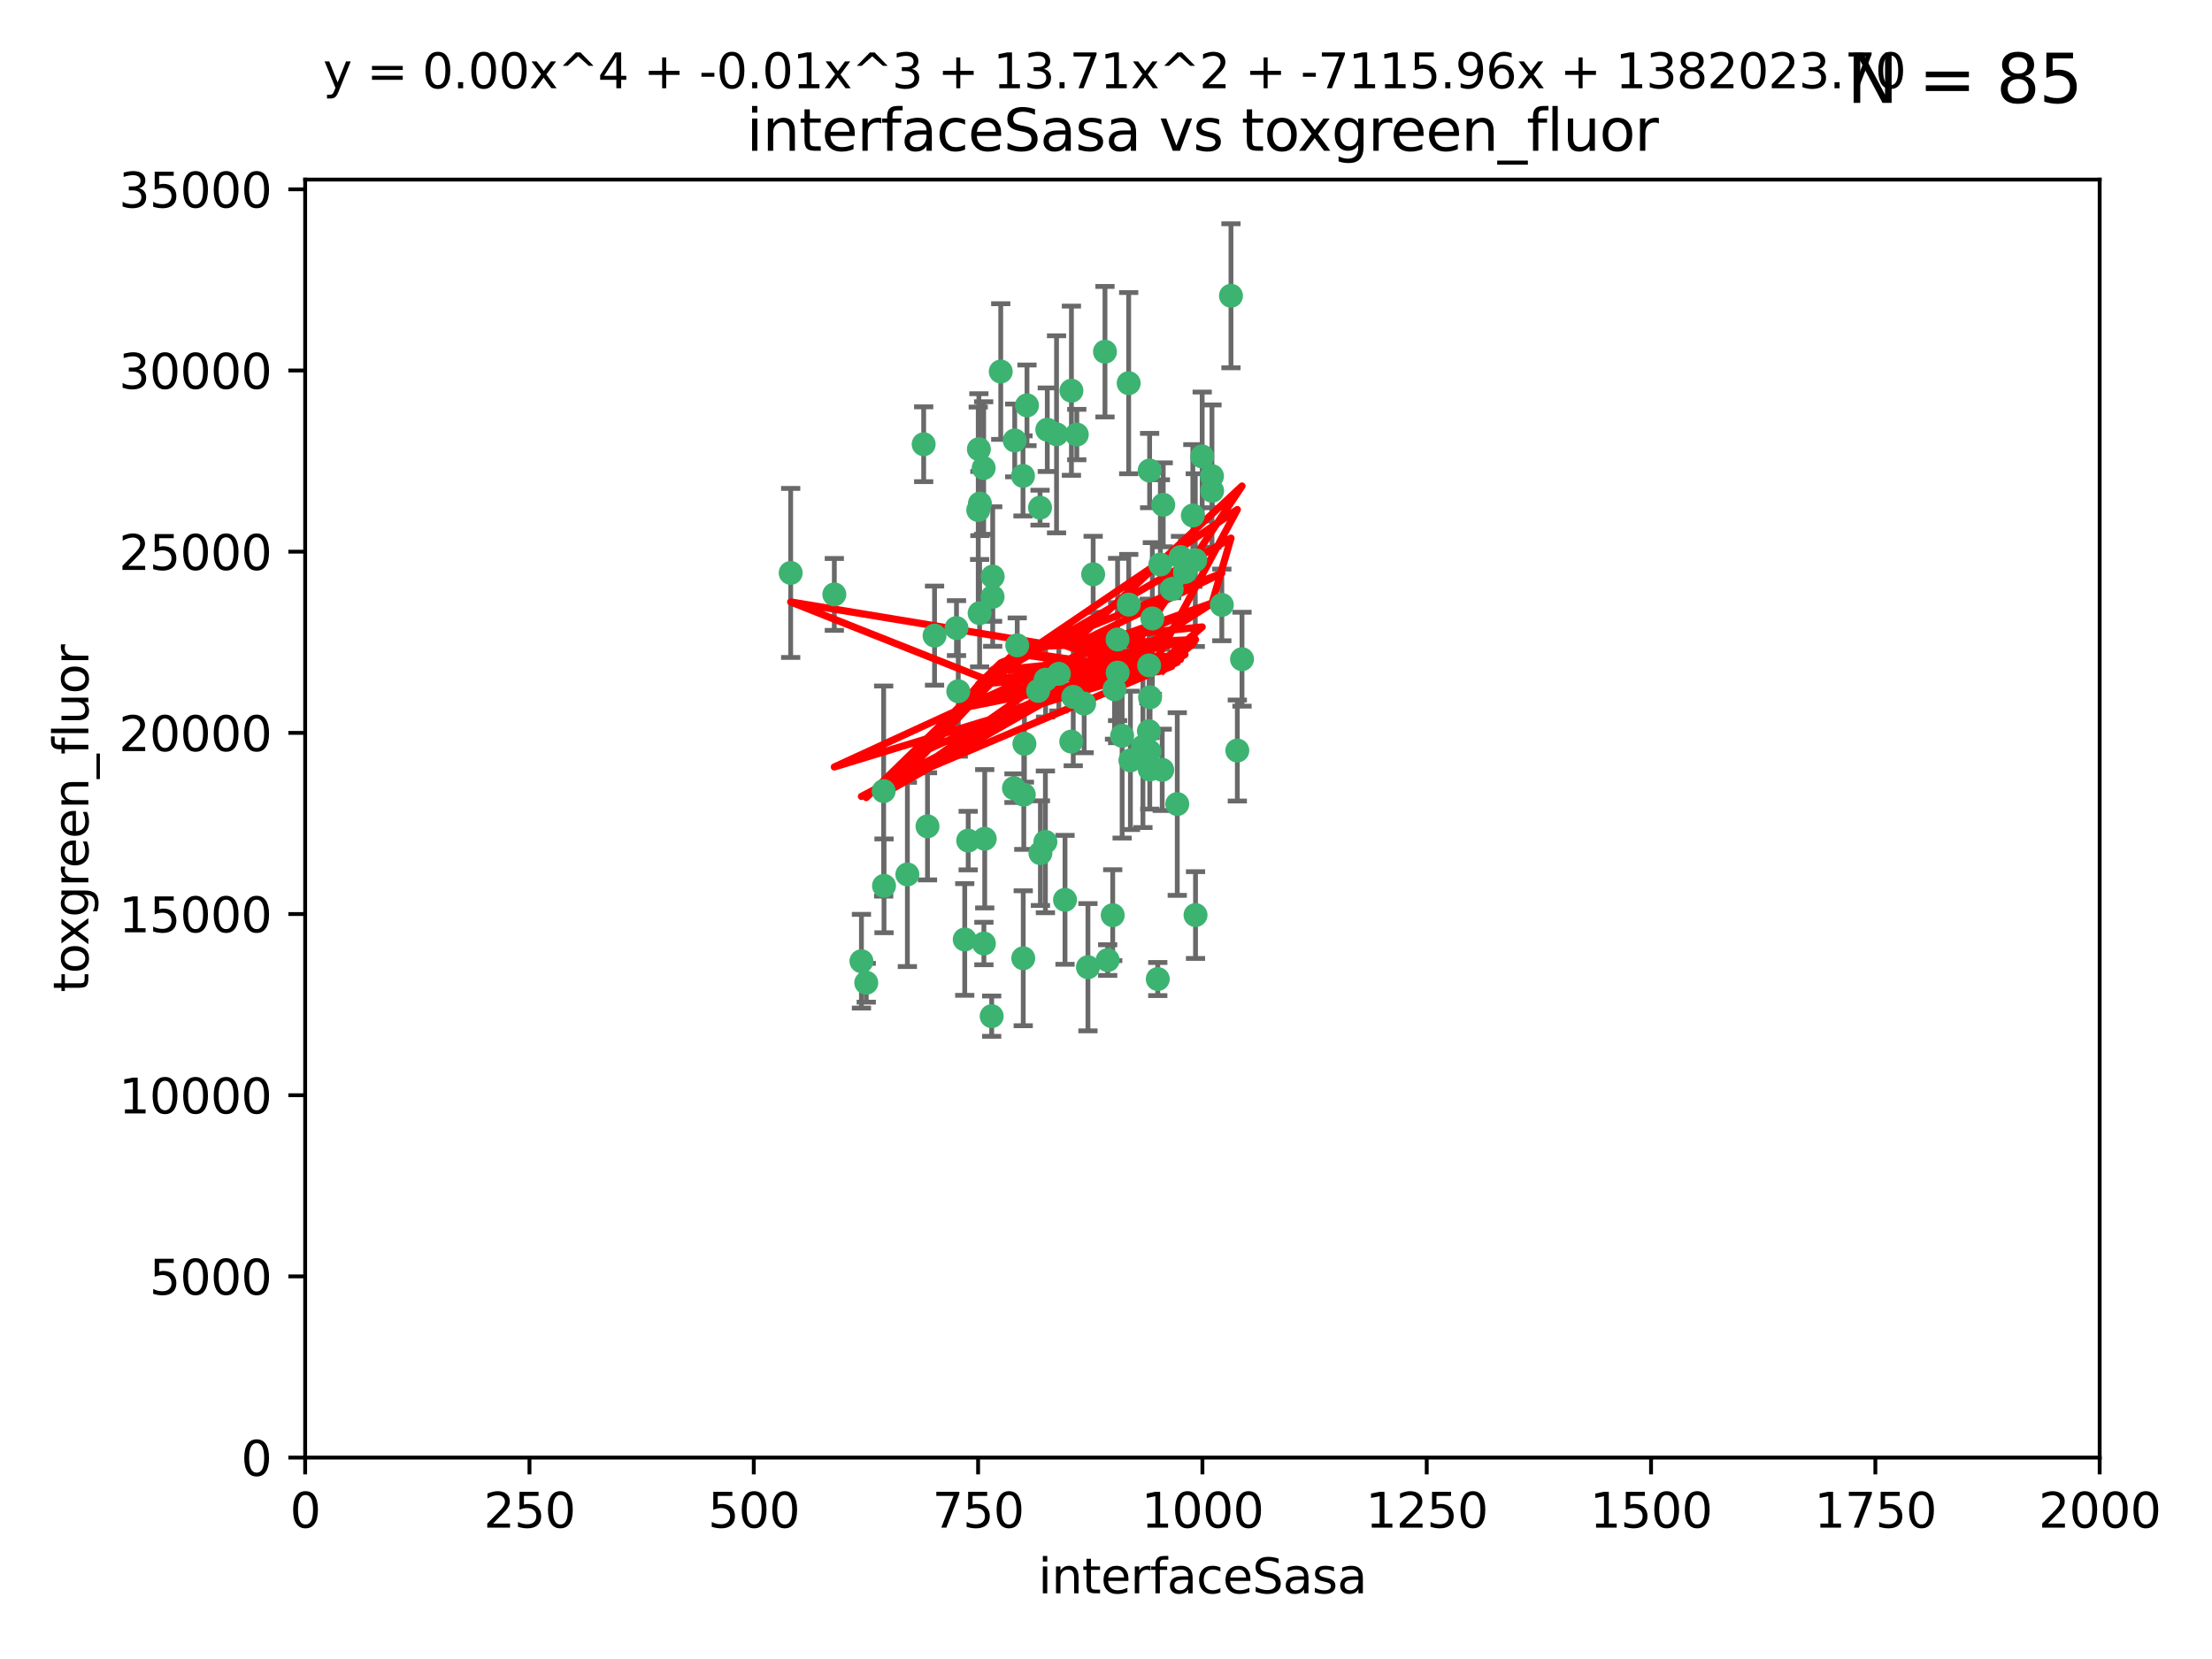 <?xml version="1.0" encoding="utf-8" standalone="no"?>
<!DOCTYPE svg PUBLIC "-//W3C//DTD SVG 1.1//EN"
  "http://www.w3.org/Graphics/SVG/1.1/DTD/svg11.dtd">
<svg xmlns:xlink="http://www.w3.org/1999/xlink" width="460.8pt" height="345.6pt" viewBox="0 0 460.8 345.6" xmlns="http://www.w3.org/2000/svg" version="1.1">
 <defs>
  <style type="text/css">*{stroke-linejoin: round; stroke-linecap: butt}</style>
 </defs>
 <g id="figure_1">
  <g id="patch_1">
   <path d="M 0 345.6 
L 460.8 345.6 
L 460.8 0 
L 0 0 
z
" style="fill: #ffffff"/>
  </g>
  <g id="axes_1">
   <g id="patch_2">
    <path d="M 63.571 303.64 
L 437.4 303.64 
L 437.4 37.411 
L 63.571 37.411 
z
" style="fill: #ffffff"/>
   </g>
   <g id="PathCollection_1">
    <defs>
     <path id="m9ca76dfe28" d="M 0 1.118 
C 0.297 1.118 0.581 1 0.791 0.791 
C 1 0.581 1.118 0.297 1.118 0 
C 1.118 -0.297 1 -0.581 0.791 -0.791 
C 0.581 -1 0.297 -1.118 0 -1.118 
C -0.297 -1.118 -0.581 -1 -0.791 -0.791 
C -1 -0.581 -1.118 -0.297 -1.118 0 
C -1.118 0.297 -1 0.581 -0.791 0.791 
C -0.581 1 -0.297 1.118 0 1.118 
z
" style="stroke: #3cb371"/>
    </defs>
    <g clip-path="url(#pb342fa3f46)">
     <use xlink:href="#m9ca76dfe28" x="242.323" y="105.159" style="fill: #3cb371; stroke: #3cb371"/>
     <use xlink:href="#m9ca76dfe28" x="248.998" y="116.686" style="fill: #3cb371; stroke: #3cb371"/>
     <use xlink:href="#m9ca76dfe28" x="239.489" y="98.026" style="fill: #3cb371; stroke: #3cb371"/>
     <use xlink:href="#m9ca76dfe28" x="250.437" y="95.094" style="fill: #3cb371; stroke: #3cb371"/>
     <use xlink:href="#m9ca76dfe28" x="218.168" y="89.516" style="fill: #3cb371; stroke: #3cb371"/>
     <use xlink:href="#m9ca76dfe28" x="245.919" y="116.045" style="fill: #3cb371; stroke: #3cb371"/>
     <use xlink:href="#m9ca76dfe28" x="230.187" y="73.266" style="fill: #3cb371; stroke: #3cb371"/>
     <use xlink:href="#m9ca76dfe28" x="240.054" y="128.839" style="fill: #3cb371; stroke: #3cb371"/>
     <use xlink:href="#m9ca76dfe28" x="246.854" y="119.146" style="fill: #3cb371; stroke: #3cb371"/>
     <use xlink:href="#m9ca76dfe28" x="231.8" y="190.648" style="fill: #3cb371; stroke: #3cb371"/>
     <use xlink:href="#m9ca76dfe28" x="239.385" y="138.622" style="fill: #3cb371; stroke: #3cb371"/>
     <use xlink:href="#m9ca76dfe28" x="223.198" y="81.394" style="fill: #3cb371; stroke: #3cb371"/>
     <use xlink:href="#m9ca76dfe28" x="258.734" y="137.321" style="fill: #3cb371; stroke: #3cb371"/>
     <use xlink:href="#m9ca76dfe28" x="233.762" y="153.285" style="fill: #3cb371; stroke: #3cb371"/>
     <use xlink:href="#m9ca76dfe28" x="235.488" y="158.394" style="fill: #3cb371; stroke: #3cb371"/>
     <use xlink:href="#m9ca76dfe28" x="211.385" y="91.754" style="fill: #3cb371; stroke: #3cb371"/>
     <use xlink:href="#m9ca76dfe28" x="235.142" y="125.947" style="fill: #3cb371; stroke: #3cb371"/>
     <use xlink:href="#m9ca76dfe28" x="220.097" y="90.475" style="fill: #3cb371; stroke: #3cb371"/>
     <use xlink:href="#m9ca76dfe28" x="223.161" y="154.483" style="fill: #3cb371; stroke: #3cb371"/>
     <use xlink:href="#m9ca76dfe28" x="248.491" y="107.386" style="fill: #3cb371; stroke: #3cb371"/>
     <use xlink:href="#m9ca76dfe28" x="241.725" y="117.601" style="fill: #3cb371; stroke: #3cb371"/>
     <use xlink:href="#m9ca76dfe28" x="225.848" y="146.564" style="fill: #3cb371; stroke: #3cb371"/>
     <use xlink:href="#m9ca76dfe28" x="252.51" y="102.24" style="fill: #3cb371; stroke: #3cb371"/>
     <use xlink:href="#m9ca76dfe28" x="227.725" y="119.635" style="fill: #3cb371; stroke: #3cb371"/>
     <use xlink:href="#m9ca76dfe28" x="235.125" y="79.819" style="fill: #3cb371; stroke: #3cb371"/>
     <use xlink:href="#m9ca76dfe28" x="206.772" y="124.329" style="fill: #3cb371; stroke: #3cb371"/>
     <use xlink:href="#m9ca76dfe28" x="244.091" y="122.72" style="fill: #3cb371; stroke: #3cb371"/>
     <use xlink:href="#m9ca76dfe28" x="241.185" y="203.953" style="fill: #3cb371; stroke: #3cb371"/>
     <use xlink:href="#m9ca76dfe28" x="211.908" y="134.443" style="fill: #3cb371; stroke: #3cb371"/>
     <use xlink:href="#m9ca76dfe28" x="213.404" y="154.954" style="fill: #3cb371; stroke: #3cb371"/>
     <use xlink:href="#m9ca76dfe28" x="204.131" y="104.896" style="fill: #3cb371; stroke: #3cb371"/>
     <use xlink:href="#m9ca76dfe28" x="239.465" y="156.559" style="fill: #3cb371; stroke: #3cb371"/>
     <use xlink:href="#m9ca76dfe28" x="257.757" y="156.348" style="fill: #3cb371; stroke: #3cb371"/>
     <use xlink:href="#m9ca76dfe28" x="216.658" y="105.756" style="fill: #3cb371; stroke: #3cb371"/>
     <use xlink:href="#m9ca76dfe28" x="204.916" y="97.498" style="fill: #3cb371; stroke: #3cb371"/>
     <use xlink:href="#m9ca76dfe28" x="192.417" y="92.545" style="fill: #3cb371; stroke: #3cb371"/>
     <use xlink:href="#m9ca76dfe28" x="213.275" y="165.548" style="fill: #3cb371; stroke: #3cb371"/>
     <use xlink:href="#m9ca76dfe28" x="216.269" y="143.916" style="fill: #3cb371; stroke: #3cb371"/>
     <use xlink:href="#m9ca76dfe28" x="206.796" y="120.108" style="fill: #3cb371; stroke: #3cb371"/>
     <use xlink:href="#m9ca76dfe28" x="206.585" y="211.686" style="fill: #3cb371; stroke: #3cb371"/>
     <use xlink:href="#m9ca76dfe28" x="230.751" y="200.005" style="fill: #3cb371; stroke: #3cb371"/>
     <use xlink:href="#m9ca76dfe28" x="199.256" y="130.84" style="fill: #3cb371; stroke: #3cb371"/>
     <use xlink:href="#m9ca76dfe28" x="213.159" y="199.62" style="fill: #3cb371; stroke: #3cb371"/>
     <use xlink:href="#m9ca76dfe28" x="217.777" y="175.376" style="fill: #3cb371; stroke: #3cb371"/>
     <use xlink:href="#m9ca76dfe28" x="220.577" y="140.37" style="fill: #3cb371; stroke: #3cb371"/>
     <use xlink:href="#m9ca76dfe28" x="242.11" y="160.372" style="fill: #3cb371; stroke: #3cb371"/>
     <use xlink:href="#m9ca76dfe28" x="223.577" y="145.178" style="fill: #3cb371; stroke: #3cb371"/>
     <use xlink:href="#m9ca76dfe28" x="254.529" y="126.015" style="fill: #3cb371; stroke: #3cb371"/>
     <use xlink:href="#m9ca76dfe28" x="208.473" y="77.397" style="fill: #3cb371; stroke: #3cb371"/>
     <use xlink:href="#m9ca76dfe28" x="203.92" y="93.572" style="fill: #3cb371; stroke: #3cb371"/>
     <use xlink:href="#m9ca76dfe28" x="239.332" y="152.32" style="fill: #3cb371; stroke: #3cb371"/>
     <use xlink:href="#m9ca76dfe28" x="204.073" y="127.738" style="fill: #3cb371; stroke: #3cb371"/>
     <use xlink:href="#m9ca76dfe28" x="239.579" y="145.262" style="fill: #3cb371; stroke: #3cb371"/>
     <use xlink:href="#m9ca76dfe28" x="221.863" y="187.448" style="fill: #3cb371; stroke: #3cb371"/>
     <use xlink:href="#m9ca76dfe28" x="232.833" y="140.122" style="fill: #3cb371; stroke: #3cb371"/>
     <use xlink:href="#m9ca76dfe28" x="252.476" y="99.184" style="fill: #3cb371; stroke: #3cb371"/>
     <use xlink:href="#m9ca76dfe28" x="256.433" y="61.614" style="fill: #3cb371; stroke: #3cb371"/>
     <use xlink:href="#m9ca76dfe28" x="203.785" y="106.253" style="fill: #3cb371; stroke: #3cb371"/>
     <use xlink:href="#m9ca76dfe28" x="249.05" y="190.622" style="fill: #3cb371; stroke: #3cb371"/>
     <use xlink:href="#m9ca76dfe28" x="213.94" y="84.44" style="fill: #3cb371; stroke: #3cb371"/>
     <use xlink:href="#m9ca76dfe28" x="194.686" y="132.411" style="fill: #3cb371; stroke: #3cb371"/>
     <use xlink:href="#m9ca76dfe28" x="213.11" y="99.14" style="fill: #3cb371; stroke: #3cb371"/>
     <use xlink:href="#m9ca76dfe28" x="180.458" y="204.723" style="fill: #3cb371; stroke: #3cb371"/>
     <use xlink:href="#m9ca76dfe28" x="211.23" y="164.19" style="fill: #3cb371; stroke: #3cb371"/>
     <use xlink:href="#m9ca76dfe28" x="238.093" y="155.561" style="fill: #3cb371; stroke: #3cb371"/>
     <use xlink:href="#m9ca76dfe28" x="199.626" y="143.999" style="fill: #3cb371; stroke: #3cb371"/>
     <use xlink:href="#m9ca76dfe28" x="189.023" y="182.16" style="fill: #3cb371; stroke: #3cb371"/>
     <use xlink:href="#m9ca76dfe28" x="193.215" y="172.143" style="fill: #3cb371; stroke: #3cb371"/>
     <use xlink:href="#m9ca76dfe28" x="232.811" y="133.213" style="fill: #3cb371; stroke: #3cb371"/>
     <use xlink:href="#m9ca76dfe28" x="224.314" y="90.523" style="fill: #3cb371; stroke: #3cb371"/>
     <use xlink:href="#m9ca76dfe28" x="239.516" y="160.289" style="fill: #3cb371; stroke: #3cb371"/>
     <use xlink:href="#m9ca76dfe28" x="204.964" y="196.552" style="fill: #3cb371; stroke: #3cb371"/>
     <use xlink:href="#m9ca76dfe28" x="164.714" y="119.349" style="fill: #3cb371; stroke: #3cb371"/>
     <use xlink:href="#m9ca76dfe28" x="216.738" y="177.728" style="fill: #3cb371; stroke: #3cb371"/>
     <use xlink:href="#m9ca76dfe28" x="200.972" y="195.709" style="fill: #3cb371; stroke: #3cb371"/>
     <use xlink:href="#m9ca76dfe28" x="205.136" y="174.728" style="fill: #3cb371; stroke: #3cb371"/>
     <use xlink:href="#m9ca76dfe28" x="217.815" y="141.593" style="fill: #3cb371; stroke: #3cb371"/>
     <use xlink:href="#m9ca76dfe28" x="201.69" y="175.112" style="fill: #3cb371; stroke: #3cb371"/>
     <use xlink:href="#m9ca76dfe28" x="184.082" y="164.794" style="fill: #3cb371; stroke: #3cb371"/>
     <use xlink:href="#m9ca76dfe28" x="232.174" y="143.576" style="fill: #3cb371; stroke: #3cb371"/>
     <use xlink:href="#m9ca76dfe28" x="179.453" y="200.236" style="fill: #3cb371; stroke: #3cb371"/>
     <use xlink:href="#m9ca76dfe28" x="245.245" y="167.495" style="fill: #3cb371; stroke: #3cb371"/>
     <use xlink:href="#m9ca76dfe28" x="173.806" y="123.828" style="fill: #3cb371; stroke: #3cb371"/>
     <use xlink:href="#m9ca76dfe28" x="226.639" y="201.488" style="fill: #3cb371; stroke: #3cb371"/>
     <use xlink:href="#m9ca76dfe28" x="184.157" y="184.534" style="fill: #3cb371; stroke: #3cb371"/>
    </g>
   </g>
   <g id="matplotlib.axis_1">
    <g id="xtick_1">
     <g id="line2d_1">
      <defs>
       <path id="m8b0cb4a9c6" d="M 0 0 
L 0 3.5 
" style="stroke: #000000; stroke-width: 0.8"/>
      </defs>
      <g>
       <use xlink:href="#m8b0cb4a9c6" x="63.571" y="303.64" style="stroke: #000000; stroke-width: 0.8"/>
      </g>
     </g>
     <g id="text_1">
      <!-- 0 -->
      <g transform="translate(60.39 318.238)scale(0.1 -0.1)">
       <defs>
        <path id="DejaVuSans-30" d="M 2034 4250 
Q 1547 4250 1301 3770 
Q 1056 3291 1056 2328 
Q 1056 1369 1301 889 
Q 1547 409 2034 409 
Q 2525 409 2770 889 
Q 3016 1369 3016 2328 
Q 3016 3291 2770 3770 
Q 2525 4250 2034 4250 
z
M 2034 4750 
Q 2819 4750 3233 4129 
Q 3647 3509 3647 2328 
Q 3647 1150 3233 529 
Q 2819 -91 2034 -91 
Q 1250 -91 836 529 
Q 422 1150 422 2328 
Q 422 3509 836 4129 
Q 1250 4750 2034 4750 
z
" transform="scale(0.016)"/>
       </defs>
       <use xlink:href="#DejaVuSans-30"/>
      </g>
     </g>
    </g>
    <g id="xtick_2">
     <g id="line2d_2">
      <g>
       <use xlink:href="#m8b0cb4a9c6" x="110.3" y="303.64" style="stroke: #000000; stroke-width: 0.8"/>
      </g>
     </g>
     <g id="text_2">
      <!-- 250 -->
      <g transform="translate(100.756 318.238)scale(0.1 -0.1)">
       <defs>
        <path id="DejaVuSans-32" d="M 1228 531 
L 3431 531 
L 3431 0 
L 469 0 
L 469 531 
Q 828 903 1448 1529 
Q 2069 2156 2228 2338 
Q 2531 2678 2651 2914 
Q 2772 3150 2772 3378 
Q 2772 3750 2511 3984 
Q 2250 4219 1831 4219 
Q 1534 4219 1204 4116 
Q 875 4013 500 3803 
L 500 4441 
Q 881 4594 1212 4672 
Q 1544 4750 1819 4750 
Q 2544 4750 2975 4387 
Q 3406 4025 3406 3419 
Q 3406 3131 3298 2873 
Q 3191 2616 2906 2266 
Q 2828 2175 2409 1742 
Q 1991 1309 1228 531 
z
" transform="scale(0.016)"/>
        <path id="DejaVuSans-35" d="M 691 4666 
L 3169 4666 
L 3169 4134 
L 1269 4134 
L 1269 2991 
Q 1406 3038 1543 3061 
Q 1681 3084 1819 3084 
Q 2600 3084 3056 2656 
Q 3513 2228 3513 1497 
Q 3513 744 3044 326 
Q 2575 -91 1722 -91 
Q 1428 -91 1123 -41 
Q 819 9 494 109 
L 494 744 
Q 775 591 1075 516 
Q 1375 441 1709 441 
Q 2250 441 2565 725 
Q 2881 1009 2881 1497 
Q 2881 1984 2565 2268 
Q 2250 2553 1709 2553 
Q 1456 2553 1204 2497 
Q 953 2441 691 2322 
L 691 4666 
z
" transform="scale(0.016)"/>
       </defs>
       <use xlink:href="#DejaVuSans-32"/>
       <use xlink:href="#DejaVuSans-35" x="63.623"/>
       <use xlink:href="#DejaVuSans-30" x="127.246"/>
      </g>
     </g>
    </g>
    <g id="xtick_3">
     <g id="line2d_3">
      <g>
       <use xlink:href="#m8b0cb4a9c6" x="157.028" y="303.64" style="stroke: #000000; stroke-width: 0.8"/>
      </g>
     </g>
     <g id="text_3">
      <!-- 500 -->
      <g transform="translate(147.485 318.238)scale(0.1 -0.1)">
       <use xlink:href="#DejaVuSans-35"/>
       <use xlink:href="#DejaVuSans-30" x="63.623"/>
       <use xlink:href="#DejaVuSans-30" x="127.246"/>
      </g>
     </g>
    </g>
    <g id="xtick_4">
     <g id="line2d_4">
      <g>
       <use xlink:href="#m8b0cb4a9c6" x="203.757" y="303.64" style="stroke: #000000; stroke-width: 0.8"/>
      </g>
     </g>
     <g id="text_4">
      <!-- 750 -->
      <g transform="translate(194.213 318.238)scale(0.1 -0.1)">
       <defs>
        <path id="DejaVuSans-37" d="M 525 4666 
L 3525 4666 
L 3525 4397 
L 1831 0 
L 1172 0 
L 2766 4134 
L 525 4134 
L 525 4666 
z
" transform="scale(0.016)"/>
       </defs>
       <use xlink:href="#DejaVuSans-37"/>
       <use xlink:href="#DejaVuSans-35" x="63.623"/>
       <use xlink:href="#DejaVuSans-30" x="127.246"/>
      </g>
     </g>
    </g>
    <g id="xtick_5">
     <g id="line2d_5">
      <g>
       <use xlink:href="#m8b0cb4a9c6" x="250.486" y="303.64" style="stroke: #000000; stroke-width: 0.8"/>
      </g>
     </g>
     <g id="text_5">
      <!-- 1000 -->
      <g transform="translate(237.761 318.238)scale(0.1 -0.1)">
       <defs>
        <path id="DejaVuSans-31" d="M 794 531 
L 1825 531 
L 1825 4091 
L 703 3866 
L 703 4441 
L 1819 4666 
L 2450 4666 
L 2450 531 
L 3481 531 
L 3481 0 
L 794 0 
L 794 531 
z
" transform="scale(0.016)"/>
       </defs>
       <use xlink:href="#DejaVuSans-31"/>
       <use xlink:href="#DejaVuSans-30" x="63.623"/>
       <use xlink:href="#DejaVuSans-30" x="127.246"/>
       <use xlink:href="#DejaVuSans-30" x="190.869"/>
      </g>
     </g>
    </g>
    <g id="xtick_6">
     <g id="line2d_6">
      <g>
       <use xlink:href="#m8b0cb4a9c6" x="297.214" y="303.64" style="stroke: #000000; stroke-width: 0.8"/>
      </g>
     </g>
     <g id="text_6">
      <!-- 1250 -->
      <g transform="translate(284.489 318.238)scale(0.1 -0.1)">
       <use xlink:href="#DejaVuSans-31"/>
       <use xlink:href="#DejaVuSans-32" x="63.623"/>
       <use xlink:href="#DejaVuSans-35" x="127.246"/>
       <use xlink:href="#DejaVuSans-30" x="190.869"/>
      </g>
     </g>
    </g>
    <g id="xtick_7">
     <g id="line2d_7">
      <g>
       <use xlink:href="#m8b0cb4a9c6" x="343.943" y="303.64" style="stroke: #000000; stroke-width: 0.8"/>
      </g>
     </g>
     <g id="text_7">
      <!-- 1500 -->
      <g transform="translate(331.218 318.238)scale(0.1 -0.1)">
       <use xlink:href="#DejaVuSans-31"/>
       <use xlink:href="#DejaVuSans-35" x="63.623"/>
       <use xlink:href="#DejaVuSans-30" x="127.246"/>
       <use xlink:href="#DejaVuSans-30" x="190.869"/>
      </g>
     </g>
    </g>
    <g id="xtick_8">
     <g id="line2d_8">
      <g>
       <use xlink:href="#m8b0cb4a9c6" x="390.671" y="303.64" style="stroke: #000000; stroke-width: 0.8"/>
      </g>
     </g>
     <g id="text_8">
      <!-- 1750 -->
      <g transform="translate(377.946 318.238)scale(0.1 -0.1)">
       <use xlink:href="#DejaVuSans-31"/>
       <use xlink:href="#DejaVuSans-37" x="63.623"/>
       <use xlink:href="#DejaVuSans-35" x="127.246"/>
       <use xlink:href="#DejaVuSans-30" x="190.869"/>
      </g>
     </g>
    </g>
    <g id="xtick_9">
     <g id="line2d_9">
      <g>
       <use xlink:href="#m8b0cb4a9c6" x="437.4" y="303.64" style="stroke: #000000; stroke-width: 0.8"/>
      </g>
     </g>
     <g id="text_9">
      <!-- 2000 -->
      <g transform="translate(424.675 318.238)scale(0.1 -0.1)">
       <use xlink:href="#DejaVuSans-32"/>
       <use xlink:href="#DejaVuSans-30" x="63.623"/>
       <use xlink:href="#DejaVuSans-30" x="127.246"/>
       <use xlink:href="#DejaVuSans-30" x="190.869"/>
      </g>
     </g>
    </g>
    <g id="text_10">
     <!-- interfaceSasa -->
     <g transform="translate(216.279 331.917)scale(0.1 -0.1)">
      <defs>
       <path id="DejaVuSans-69" d="M 603 3500 
L 1178 3500 
L 1178 0 
L 603 0 
L 603 3500 
z
M 603 4863 
L 1178 4863 
L 1178 4134 
L 603 4134 
L 603 4863 
z
" transform="scale(0.016)"/>
       <path id="DejaVuSans-6e" d="M 3513 2113 
L 3513 0 
L 2938 0 
L 2938 2094 
Q 2938 2591 2744 2837 
Q 2550 3084 2163 3084 
Q 1697 3084 1428 2787 
Q 1159 2491 1159 1978 
L 1159 0 
L 581 0 
L 581 3500 
L 1159 3500 
L 1159 2956 
Q 1366 3272 1645 3428 
Q 1925 3584 2291 3584 
Q 2894 3584 3203 3211 
Q 3513 2838 3513 2113 
z
" transform="scale(0.016)"/>
       <path id="DejaVuSans-74" d="M 1172 4494 
L 1172 3500 
L 2356 3500 
L 2356 3053 
L 1172 3053 
L 1172 1153 
Q 1172 725 1289 603 
Q 1406 481 1766 481 
L 2356 481 
L 2356 0 
L 1766 0 
Q 1100 0 847 248 
Q 594 497 594 1153 
L 594 3053 
L 172 3053 
L 172 3500 
L 594 3500 
L 594 4494 
L 1172 4494 
z
" transform="scale(0.016)"/>
       <path id="DejaVuSans-65" d="M 3597 1894 
L 3597 1613 
L 953 1613 
Q 991 1019 1311 708 
Q 1631 397 2203 397 
Q 2534 397 2845 478 
Q 3156 559 3463 722 
L 3463 178 
Q 3153 47 2828 -22 
Q 2503 -91 2169 -91 
Q 1331 -91 842 396 
Q 353 884 353 1716 
Q 353 2575 817 3079 
Q 1281 3584 2069 3584 
Q 2775 3584 3186 3129 
Q 3597 2675 3597 1894 
z
M 3022 2063 
Q 3016 2534 2758 2815 
Q 2500 3097 2075 3097 
Q 1594 3097 1305 2825 
Q 1016 2553 972 2059 
L 3022 2063 
z
" transform="scale(0.016)"/>
       <path id="DejaVuSans-72" d="M 2631 2963 
Q 2534 3019 2420 3045 
Q 2306 3072 2169 3072 
Q 1681 3072 1420 2755 
Q 1159 2438 1159 1844 
L 1159 0 
L 581 0 
L 581 3500 
L 1159 3500 
L 1159 2956 
Q 1341 3275 1631 3429 
Q 1922 3584 2338 3584 
Q 2397 3584 2469 3576 
Q 2541 3569 2628 3553 
L 2631 2963 
z
" transform="scale(0.016)"/>
       <path id="DejaVuSans-66" d="M 2375 4863 
L 2375 4384 
L 1825 4384 
Q 1516 4384 1395 4259 
Q 1275 4134 1275 3809 
L 1275 3500 
L 2222 3500 
L 2222 3053 
L 1275 3053 
L 1275 0 
L 697 0 
L 697 3053 
L 147 3053 
L 147 3500 
L 697 3500 
L 697 3744 
Q 697 4328 969 4595 
Q 1241 4863 1831 4863 
L 2375 4863 
z
" transform="scale(0.016)"/>
       <path id="DejaVuSans-61" d="M 2194 1759 
Q 1497 1759 1228 1600 
Q 959 1441 959 1056 
Q 959 750 1161 570 
Q 1363 391 1709 391 
Q 2188 391 2477 730 
Q 2766 1069 2766 1631 
L 2766 1759 
L 2194 1759 
z
M 3341 1997 
L 3341 0 
L 2766 0 
L 2766 531 
Q 2569 213 2275 61 
Q 1981 -91 1556 -91 
Q 1019 -91 701 211 
Q 384 513 384 1019 
Q 384 1609 779 1909 
Q 1175 2209 1959 2209 
L 2766 2209 
L 2766 2266 
Q 2766 2663 2505 2880 
Q 2244 3097 1772 3097 
Q 1472 3097 1187 3025 
Q 903 2953 641 2809 
L 641 3341 
Q 956 3463 1253 3523 
Q 1550 3584 1831 3584 
Q 2591 3584 2966 3190 
Q 3341 2797 3341 1997 
z
" transform="scale(0.016)"/>
       <path id="DejaVuSans-63" d="M 3122 3366 
L 3122 2828 
Q 2878 2963 2633 3030 
Q 2388 3097 2138 3097 
Q 1578 3097 1268 2742 
Q 959 2388 959 1747 
Q 959 1106 1268 751 
Q 1578 397 2138 397 
Q 2388 397 2633 464 
Q 2878 531 3122 666 
L 3122 134 
Q 2881 22 2623 -34 
Q 2366 -91 2075 -91 
Q 1284 -91 818 406 
Q 353 903 353 1747 
Q 353 2603 823 3093 
Q 1294 3584 2113 3584 
Q 2378 3584 2631 3529 
Q 2884 3475 3122 3366 
z
" transform="scale(0.016)"/>
       <path id="DejaVuSans-53" d="M 3425 4513 
L 3425 3897 
Q 3066 4069 2747 4153 
Q 2428 4238 2131 4238 
Q 1616 4238 1336 4038 
Q 1056 3838 1056 3469 
Q 1056 3159 1242 3001 
Q 1428 2844 1947 2747 
L 2328 2669 
Q 3034 2534 3370 2195 
Q 3706 1856 3706 1288 
Q 3706 609 3251 259 
Q 2797 -91 1919 -91 
Q 1588 -91 1214 -16 
Q 841 59 441 206 
L 441 856 
Q 825 641 1194 531 
Q 1563 422 1919 422 
Q 2459 422 2753 634 
Q 3047 847 3047 1241 
Q 3047 1584 2836 1778 
Q 2625 1972 2144 2069 
L 1759 2144 
Q 1053 2284 737 2584 
Q 422 2884 422 3419 
Q 422 4038 858 4394 
Q 1294 4750 2059 4750 
Q 2388 4750 2728 4690 
Q 3069 4631 3425 4513 
z
" transform="scale(0.016)"/>
       <path id="DejaVuSans-73" d="M 2834 3397 
L 2834 2853 
Q 2591 2978 2328 3040 
Q 2066 3103 1784 3103 
Q 1356 3103 1142 2972 
Q 928 2841 928 2578 
Q 928 2378 1081 2264 
Q 1234 2150 1697 2047 
L 1894 2003 
Q 2506 1872 2764 1633 
Q 3022 1394 3022 966 
Q 3022 478 2636 193 
Q 2250 -91 1575 -91 
Q 1294 -91 989 -36 
Q 684 19 347 128 
L 347 722 
Q 666 556 975 473 
Q 1284 391 1588 391 
Q 1994 391 2212 530 
Q 2431 669 2431 922 
Q 2431 1156 2273 1281 
Q 2116 1406 1581 1522 
L 1381 1569 
Q 847 1681 609 1914 
Q 372 2147 372 2553 
Q 372 3047 722 3315 
Q 1072 3584 1716 3584 
Q 2034 3584 2315 3537 
Q 2597 3491 2834 3397 
z
" transform="scale(0.016)"/>
      </defs>
      <use xlink:href="#DejaVuSans-69"/>
      <use xlink:href="#DejaVuSans-6e" x="27.783"/>
      <use xlink:href="#DejaVuSans-74" x="91.162"/>
      <use xlink:href="#DejaVuSans-65" x="130.371"/>
      <use xlink:href="#DejaVuSans-72" x="191.895"/>
      <use xlink:href="#DejaVuSans-66" x="233.008"/>
      <use xlink:href="#DejaVuSans-61" x="268.213"/>
      <use xlink:href="#DejaVuSans-63" x="329.492"/>
      <use xlink:href="#DejaVuSans-65" x="384.473"/>
      <use xlink:href="#DejaVuSans-53" x="445.996"/>
      <use xlink:href="#DejaVuSans-61" x="509.473"/>
      <use xlink:href="#DejaVuSans-73" x="570.752"/>
      <use xlink:href="#DejaVuSans-61" x="622.852"/>
     </g>
    </g>
   </g>
   <g id="matplotlib.axis_2">
    <g id="ytick_1">
     <g id="line2d_10">
      <defs>
       <path id="mf80c249fce" d="M 0 0 
L -3.5 0 
" style="stroke: #000000; stroke-width: 0.8"/>
      </defs>
      <g>
       <use xlink:href="#mf80c249fce" x="63.571" y="303.64" style="stroke: #000000; stroke-width: 0.8"/>
      </g>
     </g>
     <g id="text_11">
      <!-- 0 -->
      <g transform="translate(50.209 307.439)scale(0.1 -0.1)">
       <use xlink:href="#DejaVuSans-30"/>
      </g>
     </g>
    </g>
    <g id="ytick_2">
     <g id="line2d_11">
      <g>
       <use xlink:href="#mf80c249fce" x="63.571" y="265.897" style="stroke: #000000; stroke-width: 0.8"/>
      </g>
     </g>
     <g id="text_12">
      <!-- 5000 -->
      <g transform="translate(31.121 269.696)scale(0.1 -0.1)">
       <use xlink:href="#DejaVuSans-35"/>
       <use xlink:href="#DejaVuSans-30" x="63.623"/>
       <use xlink:href="#DejaVuSans-30" x="127.246"/>
       <use xlink:href="#DejaVuSans-30" x="190.869"/>
      </g>
     </g>
    </g>
    <g id="ytick_3">
     <g id="line2d_12">
      <g>
       <use xlink:href="#mf80c249fce" x="63.571" y="228.154" style="stroke: #000000; stroke-width: 0.8"/>
      </g>
     </g>
     <g id="text_13">
      <!-- 10000 -->
      <g transform="translate(24.759 231.953)scale(0.1 -0.1)">
       <use xlink:href="#DejaVuSans-31"/>
       <use xlink:href="#DejaVuSans-30" x="63.623"/>
       <use xlink:href="#DejaVuSans-30" x="127.246"/>
       <use xlink:href="#DejaVuSans-30" x="190.869"/>
       <use xlink:href="#DejaVuSans-30" x="254.492"/>
      </g>
     </g>
    </g>
    <g id="ytick_4">
     <g id="line2d_13">
      <g>
       <use xlink:href="#mf80c249fce" x="63.571" y="190.411" style="stroke: #000000; stroke-width: 0.8"/>
      </g>
     </g>
     <g id="text_14">
      <!-- 15000 -->
      <g transform="translate(24.759 194.21)scale(0.1 -0.1)">
       <use xlink:href="#DejaVuSans-31"/>
       <use xlink:href="#DejaVuSans-35" x="63.623"/>
       <use xlink:href="#DejaVuSans-30" x="127.246"/>
       <use xlink:href="#DejaVuSans-30" x="190.869"/>
       <use xlink:href="#DejaVuSans-30" x="254.492"/>
      </g>
     </g>
    </g>
    <g id="ytick_5">
     <g id="line2d_14">
      <g>
       <use xlink:href="#mf80c249fce" x="63.571" y="152.668" style="stroke: #000000; stroke-width: 0.8"/>
      </g>
     </g>
     <g id="text_15">
      <!-- 20000 -->
      <g transform="translate(24.759 156.467)scale(0.1 -0.1)">
       <use xlink:href="#DejaVuSans-32"/>
       <use xlink:href="#DejaVuSans-30" x="63.623"/>
       <use xlink:href="#DejaVuSans-30" x="127.246"/>
       <use xlink:href="#DejaVuSans-30" x="190.869"/>
       <use xlink:href="#DejaVuSans-30" x="254.492"/>
      </g>
     </g>
    </g>
    <g id="ytick_6">
     <g id="line2d_15">
      <g>
       <use xlink:href="#mf80c249fce" x="63.571" y="114.925" style="stroke: #000000; stroke-width: 0.8"/>
      </g>
     </g>
     <g id="text_16">
      <!-- 25000 -->
      <g transform="translate(24.759 118.724)scale(0.1 -0.1)">
       <use xlink:href="#DejaVuSans-32"/>
       <use xlink:href="#DejaVuSans-35" x="63.623"/>
       <use xlink:href="#DejaVuSans-30" x="127.246"/>
       <use xlink:href="#DejaVuSans-30" x="190.869"/>
       <use xlink:href="#DejaVuSans-30" x="254.492"/>
      </g>
     </g>
    </g>
    <g id="ytick_7">
     <g id="line2d_16">
      <g>
       <use xlink:href="#mf80c249fce" x="63.571" y="77.181" style="stroke: #000000; stroke-width: 0.8"/>
      </g>
     </g>
     <g id="text_17">
      <!-- 30000 -->
      <g transform="translate(24.759 80.981)scale(0.1 -0.1)">
       <defs>
        <path id="DejaVuSans-33" d="M 2597 2516 
Q 3050 2419 3304 2112 
Q 3559 1806 3559 1356 
Q 3559 666 3084 287 
Q 2609 -91 1734 -91 
Q 1441 -91 1130 -33 
Q 819 25 488 141 
L 488 750 
Q 750 597 1062 519 
Q 1375 441 1716 441 
Q 2309 441 2620 675 
Q 2931 909 2931 1356 
Q 2931 1769 2642 2001 
Q 2353 2234 1838 2234 
L 1294 2234 
L 1294 2753 
L 1863 2753 
Q 2328 2753 2575 2939 
Q 2822 3125 2822 3475 
Q 2822 3834 2567 4026 
Q 2313 4219 1838 4219 
Q 1578 4219 1281 4162 
Q 984 4106 628 3988 
L 628 4550 
Q 988 4650 1302 4700 
Q 1616 4750 1894 4750 
Q 2613 4750 3031 4423 
Q 3450 4097 3450 3541 
Q 3450 3153 3228 2886 
Q 3006 2619 2597 2516 
z
" transform="scale(0.016)"/>
       </defs>
       <use xlink:href="#DejaVuSans-33"/>
       <use xlink:href="#DejaVuSans-30" x="63.623"/>
       <use xlink:href="#DejaVuSans-30" x="127.246"/>
       <use xlink:href="#DejaVuSans-30" x="190.869"/>
       <use xlink:href="#DejaVuSans-30" x="254.492"/>
      </g>
     </g>
    </g>
    <g id="ytick_8">
     <g id="line2d_17">
      <g>
       <use xlink:href="#mf80c249fce" x="63.571" y="39.438" style="stroke: #000000; stroke-width: 0.8"/>
      </g>
     </g>
     <g id="text_18">
      <!-- 35000 -->
      <g transform="translate(24.759 43.238)scale(0.1 -0.1)">
       <use xlink:href="#DejaVuSans-33"/>
       <use xlink:href="#DejaVuSans-35" x="63.623"/>
       <use xlink:href="#DejaVuSans-30" x="127.246"/>
       <use xlink:href="#DejaVuSans-30" x="190.869"/>
       <use xlink:href="#DejaVuSans-30" x="254.492"/>
      </g>
     </g>
    </g>
    <g id="text_19">
     <!-- toxgreen_fluor -->
     <g transform="translate(18.401 206.72)rotate(-90)scale(0.1 -0.1)">
      <defs>
       <path id="DejaVuSans-6f" d="M 1959 3097 
Q 1497 3097 1228 2736 
Q 959 2375 959 1747 
Q 959 1119 1226 758 
Q 1494 397 1959 397 
Q 2419 397 2687 759 
Q 2956 1122 2956 1747 
Q 2956 2369 2687 2733 
Q 2419 3097 1959 3097 
z
M 1959 3584 
Q 2709 3584 3137 3096 
Q 3566 2609 3566 1747 
Q 3566 888 3137 398 
Q 2709 -91 1959 -91 
Q 1206 -91 779 398 
Q 353 888 353 1747 
Q 353 2609 779 3096 
Q 1206 3584 1959 3584 
z
" transform="scale(0.016)"/>
       <path id="DejaVuSans-78" d="M 3513 3500 
L 2247 1797 
L 3578 0 
L 2900 0 
L 1881 1375 
L 863 0 
L 184 0 
L 1544 1831 
L 300 3500 
L 978 3500 
L 1906 2253 
L 2834 3500 
L 3513 3500 
z
" transform="scale(0.016)"/>
       <path id="DejaVuSans-67" d="M 2906 1791 
Q 2906 2416 2648 2759 
Q 2391 3103 1925 3103 
Q 1463 3103 1205 2759 
Q 947 2416 947 1791 
Q 947 1169 1205 825 
Q 1463 481 1925 481 
Q 2391 481 2648 825 
Q 2906 1169 2906 1791 
z
M 3481 434 
Q 3481 -459 3084 -895 
Q 2688 -1331 1869 -1331 
Q 1566 -1331 1297 -1286 
Q 1028 -1241 775 -1147 
L 775 -588 
Q 1028 -725 1275 -790 
Q 1522 -856 1778 -856 
Q 2344 -856 2625 -561 
Q 2906 -266 2906 331 
L 2906 616 
Q 2728 306 2450 153 
Q 2172 0 1784 0 
Q 1141 0 747 490 
Q 353 981 353 1791 
Q 353 2603 747 3093 
Q 1141 3584 1784 3584 
Q 2172 3584 2450 3431 
Q 2728 3278 2906 2969 
L 2906 3500 
L 3481 3500 
L 3481 434 
z
" transform="scale(0.016)"/>
       <path id="DejaVuSans-5f" d="M 3263 -1063 
L 3263 -1509 
L -63 -1509 
L -63 -1063 
L 3263 -1063 
z
" transform="scale(0.016)"/>
       <path id="DejaVuSans-6c" d="M 603 4863 
L 1178 4863 
L 1178 0 
L 603 0 
L 603 4863 
z
" transform="scale(0.016)"/>
       <path id="DejaVuSans-75" d="M 544 1381 
L 544 3500 
L 1119 3500 
L 1119 1403 
Q 1119 906 1312 657 
Q 1506 409 1894 409 
Q 2359 409 2629 706 
Q 2900 1003 2900 1516 
L 2900 3500 
L 3475 3500 
L 3475 0 
L 2900 0 
L 2900 538 
Q 2691 219 2414 64 
Q 2138 -91 1772 -91 
Q 1169 -91 856 284 
Q 544 659 544 1381 
z
M 1991 3584 
L 1991 3584 
z
" transform="scale(0.016)"/>
      </defs>
      <use xlink:href="#DejaVuSans-74"/>
      <use xlink:href="#DejaVuSans-6f" x="39.209"/>
      <use xlink:href="#DejaVuSans-78" x="97.266"/>
      <use xlink:href="#DejaVuSans-67" x="156.445"/>
      <use xlink:href="#DejaVuSans-72" x="219.922"/>
      <use xlink:href="#DejaVuSans-65" x="258.785"/>
      <use xlink:href="#DejaVuSans-65" x="320.309"/>
      <use xlink:href="#DejaVuSans-6e" x="381.832"/>
      <use xlink:href="#DejaVuSans-5f" x="445.211"/>
      <use xlink:href="#DejaVuSans-66" x="495.211"/>
      <use xlink:href="#DejaVuSans-6c" x="530.416"/>
      <use xlink:href="#DejaVuSans-75" x="558.199"/>
      <use xlink:href="#DejaVuSans-6f" x="621.578"/>
      <use xlink:href="#DejaVuSans-72" x="682.76"/>
     </g>
    </g>
   </g>
   <g id="LineCollection_1">
    <path d="M 242.323 113.901 
L 242.323 96.418 
" clip-path="url(#pb342fa3f46)" style="fill: none; stroke: #696969"/>
    <path d="M 248.998 134.682 
L 248.998 98.689 
" clip-path="url(#pb342fa3f46)" style="fill: none; stroke: #696969"/>
    <path d="M 239.489 105.772 
L 239.489 90.281 
" clip-path="url(#pb342fa3f46)" style="fill: none; stroke: #696969"/>
    <path d="M 250.437 108.514 
L 250.437 81.675 
" clip-path="url(#pb342fa3f46)" style="fill: none; stroke: #696969"/>
    <path d="M 218.168 98.217 
L 218.168 80.815 
" clip-path="url(#pb342fa3f46)" style="fill: none; stroke: #696969"/>
    <path d="M 245.919 120.361 
L 245.919 111.729 
" clip-path="url(#pb342fa3f46)" style="fill: none; stroke: #696969"/>
    <path d="M 230.187 86.861 
L 230.187 59.671 
" clip-path="url(#pb342fa3f46)" style="fill: none; stroke: #696969"/>
    <path d="M 240.054 144.637 
L 240.054 113.041 
" clip-path="url(#pb342fa3f46)" style="fill: none; stroke: #696969"/>
    <path d="M 246.854 122.449 
L 246.854 115.842 
" clip-path="url(#pb342fa3f46)" style="fill: none; stroke: #696969"/>
    <path d="M 231.8 200.118 
L 231.8 181.177 
" clip-path="url(#pb342fa3f46)" style="fill: none; stroke: #696969"/>
    <path d="M 239.385 152.437 
L 239.385 124.806 
" clip-path="url(#pb342fa3f46)" style="fill: none; stroke: #696969"/>
    <path d="M 223.198 99.017 
L 223.198 63.771 
" clip-path="url(#pb342fa3f46)" style="fill: none; stroke: #696969"/>
    <path d="M 258.734 147.102 
L 258.734 127.541 
" clip-path="url(#pb342fa3f46)" style="fill: none; stroke: #696969"/>
    <path d="M 233.762 174.582 
L 233.762 131.988 
" clip-path="url(#pb342fa3f46)" style="fill: none; stroke: #696969"/>
    <path d="M 235.488 172.807 
L 235.488 143.981 
" clip-path="url(#pb342fa3f46)" style="fill: none; stroke: #696969"/>
    <path d="M 211.385 99.334 
L 211.385 84.174 
" clip-path="url(#pb342fa3f46)" style="fill: none; stroke: #696969"/>
    <path d="M 235.142 136.397 
L 235.142 115.497 
" clip-path="url(#pb342fa3f46)" style="fill: none; stroke: #696969"/>
    <path d="M 220.097 111.003 
L 220.097 69.947 
" clip-path="url(#pb342fa3f46)" style="fill: none; stroke: #696969"/>
    <path d="M 223.161 155.048 
L 223.161 153.918 
" clip-path="url(#pb342fa3f46)" style="fill: none; stroke: #696969"/>
    <path d="M 248.491 122.155 
L 248.491 92.617 
" clip-path="url(#pb342fa3f46)" style="fill: none; stroke: #696969"/>
    <path d="M 241.725 135.26 
L 241.725 99.941 
" clip-path="url(#pb342fa3f46)" style="fill: none; stroke: #696969"/>
    <path d="M 225.848 156.807 
L 225.848 136.321 
" clip-path="url(#pb342fa3f46)" style="fill: none; stroke: #696969"/>
    <path d="M 252.51 105.772 
L 252.51 98.709 
" clip-path="url(#pb342fa3f46)" style="fill: none; stroke: #696969"/>
    <path d="M 227.725 127.554 
L 227.725 111.717 
" clip-path="url(#pb342fa3f46)" style="fill: none; stroke: #696969"/>
    <path d="M 235.125 98.693 
L 235.125 60.945 
" clip-path="url(#pb342fa3f46)" style="fill: none; stroke: #696969"/>
    <path d="M 206.772 129.426 
L 206.772 119.231 
" clip-path="url(#pb342fa3f46)" style="fill: none; stroke: #696969"/>
    <path d="M 244.091 124.514 
L 244.091 120.926 
" clip-path="url(#pb342fa3f46)" style="fill: none; stroke: #696969"/>
    <path d="M 241.185 207.405 
L 241.185 200.501 
" clip-path="url(#pb342fa3f46)" style="fill: none; stroke: #696969"/>
    <path d="M 211.908 140.163 
L 211.908 128.724 
" clip-path="url(#pb342fa3f46)" style="fill: none; stroke: #696969"/>
    <path d="M 213.404 162.929 
L 213.404 146.979 
" clip-path="url(#pb342fa3f46)" style="fill: none; stroke: #696969"/>
    <path d="M 204.131 111.578 
L 204.131 98.214 
" clip-path="url(#pb342fa3f46)" style="fill: none; stroke: #696969"/>
    <path d="M 239.465 160.147 
L 239.465 152.97 
" clip-path="url(#pb342fa3f46)" style="fill: none; stroke: #696969"/>
    <path d="M 257.757 166.868 
L 257.757 145.829 
" clip-path="url(#pb342fa3f46)" style="fill: none; stroke: #696969"/>
    <path d="M 216.658 109.392 
L 216.658 102.12 
" clip-path="url(#pb342fa3f46)" style="fill: none; stroke: #696969"/>
    <path d="M 204.916 111.302 
L 204.916 83.693 
" clip-path="url(#pb342fa3f46)" style="fill: none; stroke: #696969"/>
    <path d="M 192.417 100.341 
L 192.417 84.749 
" clip-path="url(#pb342fa3f46)" style="fill: none; stroke: #696969"/>
    <path d="M 213.275 176.939 
L 213.275 154.157 
" clip-path="url(#pb342fa3f46)" style="fill: none; stroke: #696969"/>
    <path d="M 216.269 145.941 
L 216.269 141.891 
" clip-path="url(#pb342fa3f46)" style="fill: none; stroke: #696969"/>
    <path d="M 206.796 134.641 
L 206.796 105.576 
" clip-path="url(#pb342fa3f46)" style="fill: none; stroke: #696969"/>
    <path d="M 206.585 215.883 
L 206.585 207.488 
" clip-path="url(#pb342fa3f46)" style="fill: none; stroke: #696969"/>
    <path d="M 230.751 203.204 
L 230.751 196.806 
" clip-path="url(#pb342fa3f46)" style="fill: none; stroke: #696969"/>
    <path d="M 199.256 136.561 
L 199.256 125.12 
" clip-path="url(#pb342fa3f46)" style="fill: none; stroke: #696969"/>
    <path d="M 213.159 213.675 
L 213.159 185.565 
" clip-path="url(#pb342fa3f46)" style="fill: none; stroke: #696969"/>
    <path d="M 217.777 190.142 
L 217.777 160.609 
" clip-path="url(#pb342fa3f46)" style="fill: none; stroke: #696969"/>
    <path d="M 220.577 148.106 
L 220.577 132.634 
" clip-path="url(#pb342fa3f46)" style="fill: none; stroke: #696969"/>
    <path d="M 242.11 168.839 
L 242.11 151.905 
" clip-path="url(#pb342fa3f46)" style="fill: none; stroke: #696969"/>
    <path d="M 223.577 159.513 
L 223.577 130.843 
" clip-path="url(#pb342fa3f46)" style="fill: none; stroke: #696969"/>
    <path d="M 254.529 133.474 
L 254.529 118.555 
" clip-path="url(#pb342fa3f46)" style="fill: none; stroke: #696969"/>
    <path d="M 208.473 91.524 
L 208.473 63.27 
" clip-path="url(#pb342fa3f46)" style="fill: none; stroke: #696969"/>
    <path d="M 203.92 105.129 
L 203.92 82.016 
" clip-path="url(#pb342fa3f46)" style="fill: none; stroke: #696969"/>
    <path d="M 239.332 158.197 
L 239.332 146.442 
" clip-path="url(#pb342fa3f46)" style="fill: none; stroke: #696969"/>
    <path d="M 204.073 138.926 
L 204.073 116.549 
" clip-path="url(#pb342fa3f46)" style="fill: none; stroke: #696969"/>
    <path d="M 239.579 153.647 
L 239.579 136.877 
" clip-path="url(#pb342fa3f46)" style="fill: none; stroke: #696969"/>
    <path d="M 221.863 200.874 
L 221.863 174.022 
" clip-path="url(#pb342fa3f46)" style="fill: none; stroke: #696969"/>
    <path d="M 232.833 154.719 
L 232.833 125.526 
" clip-path="url(#pb342fa3f46)" style="fill: none; stroke: #696969"/>
    <path d="M 252.476 114.01 
L 252.476 84.357 
" clip-path="url(#pb342fa3f46)" style="fill: none; stroke: #696969"/>
    <path d="M 256.433 76.614 
L 256.433 46.614 
" clip-path="url(#pb342fa3f46)" style="fill: none; stroke: #696969"/>
    <path d="M 203.785 127.715 
L 203.785 84.791 
" clip-path="url(#pb342fa3f46)" style="fill: none; stroke: #696969"/>
    <path d="M 249.05 199.661 
L 249.05 181.584 
" clip-path="url(#pb342fa3f46)" style="fill: none; stroke: #696969"/>
    <path d="M 213.94 92.843 
L 213.94 76.037 
" clip-path="url(#pb342fa3f46)" style="fill: none; stroke: #696969"/>
    <path d="M 194.686 142.738 
L 194.686 122.084 
" clip-path="url(#pb342fa3f46)" style="fill: none; stroke: #696969"/>
    <path d="M 213.11 107.483 
L 213.11 90.798 
" clip-path="url(#pb342fa3f46)" style="fill: none; stroke: #696969"/>
    <path d="M 180.458 208.763 
L 180.458 200.682 
" clip-path="url(#pb342fa3f46)" style="fill: none; stroke: #696969"/>
    <path d="M 211.23 167.175 
L 211.23 161.206 
" clip-path="url(#pb342fa3f46)" style="fill: none; stroke: #696969"/>
    <path d="M 238.093 172.398 
L 238.093 138.724 
" clip-path="url(#pb342fa3f46)" style="fill: none; stroke: #696969"/>
    <path d="M 199.626 157.537 
L 199.626 130.461 
" clip-path="url(#pb342fa3f46)" style="fill: none; stroke: #696969"/>
    <path d="M 189.023 201.352 
L 189.023 162.968 
" clip-path="url(#pb342fa3f46)" style="fill: none; stroke: #696969"/>
    <path d="M 193.215 183.299 
L 193.215 160.986 
" clip-path="url(#pb342fa3f46)" style="fill: none; stroke: #696969"/>
    <path d="M 232.811 150.11 
L 232.811 116.316 
" clip-path="url(#pb342fa3f46)" style="fill: none; stroke: #696969"/>
    <path d="M 224.314 95.772 
L 224.314 85.274 
" clip-path="url(#pb342fa3f46)" style="fill: none; stroke: #696969"/>
    <path d="M 239.516 168.551 
L 239.516 152.026 
" clip-path="url(#pb342fa3f46)" style="fill: none; stroke: #696969"/>
    <path d="M 204.964 200.974 
L 204.964 192.13 
" clip-path="url(#pb342fa3f46)" style="fill: none; stroke: #696969"/>
    <path d="M 164.714 136.952 
L 164.714 101.746 
" clip-path="url(#pb342fa3f46)" style="fill: none; stroke: #696969"/>
    <path d="M 216.738 188.626 
L 216.738 166.829 
" clip-path="url(#pb342fa3f46)" style="fill: none; stroke: #696969"/>
    <path d="M 200.972 207.343 
L 200.972 184.076 
" clip-path="url(#pb342fa3f46)" style="fill: none; stroke: #696969"/>
    <path d="M 205.136 189.135 
L 205.136 160.322 
" clip-path="url(#pb342fa3f46)" style="fill: none; stroke: #696969"/>
    <path d="M 217.815 149.363 
L 217.815 133.823 
" clip-path="url(#pb342fa3f46)" style="fill: none; stroke: #696969"/>
    <path d="M 201.69 181.212 
L 201.69 169.013 
" clip-path="url(#pb342fa3f46)" style="fill: none; stroke: #696969"/>
    <path d="M 184.082 186.68 
L 184.082 142.908 
" clip-path="url(#pb342fa3f46)" style="fill: none; stroke: #696969"/>
    <path d="M 232.174 153.98 
L 232.174 133.171 
" clip-path="url(#pb342fa3f46)" style="fill: none; stroke: #696969"/>
    <path d="M 179.453 209.997 
L 179.453 190.475 
" clip-path="url(#pb342fa3f46)" style="fill: none; stroke: #696969"/>
    <path d="M 245.245 186.519 
L 245.245 148.47 
" clip-path="url(#pb342fa3f46)" style="fill: none; stroke: #696969"/>
    <path d="M 173.806 131.314 
L 173.806 116.343 
" clip-path="url(#pb342fa3f46)" style="fill: none; stroke: #696969"/>
    <path d="M 226.639 214.744 
L 226.639 188.233 
" clip-path="url(#pb342fa3f46)" style="fill: none; stroke: #696969"/>
    <path d="M 184.157 194.3 
L 184.157 174.769 
" clip-path="url(#pb342fa3f46)" style="fill: none; stroke: #696969"/>
   </g>
   <g id="line2d_18">
    <defs>
     <path id="m3516b385de" d="M 2 0 
L -2 -0 
" style="stroke: #696969"/>
    </defs>
    <g clip-path="url(#pb342fa3f46)">
     <use xlink:href="#m3516b385de" x="242.323" y="113.901" style="fill: #696969; stroke: #696969"/>
     <use xlink:href="#m3516b385de" x="248.998" y="134.682" style="fill: #696969; stroke: #696969"/>
     <use xlink:href="#m3516b385de" x="239.489" y="105.772" style="fill: #696969; stroke: #696969"/>
     <use xlink:href="#m3516b385de" x="250.437" y="108.514" style="fill: #696969; stroke: #696969"/>
     <use xlink:href="#m3516b385de" x="218.168" y="98.217" style="fill: #696969; stroke: #696969"/>
     <use xlink:href="#m3516b385de" x="245.919" y="120.361" style="fill: #696969; stroke: #696969"/>
     <use xlink:href="#m3516b385de" x="230.187" y="86.861" style="fill: #696969; stroke: #696969"/>
     <use xlink:href="#m3516b385de" x="240.054" y="144.637" style="fill: #696969; stroke: #696969"/>
     <use xlink:href="#m3516b385de" x="246.854" y="122.449" style="fill: #696969; stroke: #696969"/>
     <use xlink:href="#m3516b385de" x="231.8" y="200.118" style="fill: #696969; stroke: #696969"/>
     <use xlink:href="#m3516b385de" x="239.385" y="152.437" style="fill: #696969; stroke: #696969"/>
     <use xlink:href="#m3516b385de" x="223.198" y="99.017" style="fill: #696969; stroke: #696969"/>
     <use xlink:href="#m3516b385de" x="258.734" y="147.102" style="fill: #696969; stroke: #696969"/>
     <use xlink:href="#m3516b385de" x="233.762" y="174.582" style="fill: #696969; stroke: #696969"/>
     <use xlink:href="#m3516b385de" x="235.488" y="172.807" style="fill: #696969; stroke: #696969"/>
     <use xlink:href="#m3516b385de" x="211.385" y="99.334" style="fill: #696969; stroke: #696969"/>
     <use xlink:href="#m3516b385de" x="235.142" y="136.397" style="fill: #696969; stroke: #696969"/>
     <use xlink:href="#m3516b385de" x="220.097" y="111.003" style="fill: #696969; stroke: #696969"/>
     <use xlink:href="#m3516b385de" x="223.161" y="155.048" style="fill: #696969; stroke: #696969"/>
     <use xlink:href="#m3516b385de" x="248.491" y="122.155" style="fill: #696969; stroke: #696969"/>
     <use xlink:href="#m3516b385de" x="241.725" y="135.26" style="fill: #696969; stroke: #696969"/>
     <use xlink:href="#m3516b385de" x="225.848" y="156.807" style="fill: #696969; stroke: #696969"/>
     <use xlink:href="#m3516b385de" x="252.51" y="105.772" style="fill: #696969; stroke: #696969"/>
     <use xlink:href="#m3516b385de" x="227.725" y="127.554" style="fill: #696969; stroke: #696969"/>
     <use xlink:href="#m3516b385de" x="235.125" y="98.693" style="fill: #696969; stroke: #696969"/>
     <use xlink:href="#m3516b385de" x="206.772" y="129.426" style="fill: #696969; stroke: #696969"/>
     <use xlink:href="#m3516b385de" x="244.091" y="124.514" style="fill: #696969; stroke: #696969"/>
     <use xlink:href="#m3516b385de" x="241.185" y="207.405" style="fill: #696969; stroke: #696969"/>
     <use xlink:href="#m3516b385de" x="211.908" y="140.163" style="fill: #696969; stroke: #696969"/>
     <use xlink:href="#m3516b385de" x="213.404" y="162.929" style="fill: #696969; stroke: #696969"/>
     <use xlink:href="#m3516b385de" x="204.131" y="111.578" style="fill: #696969; stroke: #696969"/>
     <use xlink:href="#m3516b385de" x="239.465" y="160.147" style="fill: #696969; stroke: #696969"/>
     <use xlink:href="#m3516b385de" x="257.757" y="166.868" style="fill: #696969; stroke: #696969"/>
     <use xlink:href="#m3516b385de" x="216.658" y="109.392" style="fill: #696969; stroke: #696969"/>
     <use xlink:href="#m3516b385de" x="204.916" y="111.302" style="fill: #696969; stroke: #696969"/>
     <use xlink:href="#m3516b385de" x="192.417" y="100.341" style="fill: #696969; stroke: #696969"/>
     <use xlink:href="#m3516b385de" x="213.275" y="176.939" style="fill: #696969; stroke: #696969"/>
     <use xlink:href="#m3516b385de" x="216.269" y="145.941" style="fill: #696969; stroke: #696969"/>
     <use xlink:href="#m3516b385de" x="206.796" y="134.641" style="fill: #696969; stroke: #696969"/>
     <use xlink:href="#m3516b385de" x="206.585" y="215.883" style="fill: #696969; stroke: #696969"/>
     <use xlink:href="#m3516b385de" x="230.751" y="203.204" style="fill: #696969; stroke: #696969"/>
     <use xlink:href="#m3516b385de" x="199.256" y="136.561" style="fill: #696969; stroke: #696969"/>
     <use xlink:href="#m3516b385de" x="213.159" y="213.675" style="fill: #696969; stroke: #696969"/>
     <use xlink:href="#m3516b385de" x="217.777" y="190.142" style="fill: #696969; stroke: #696969"/>
     <use xlink:href="#m3516b385de" x="220.577" y="148.106" style="fill: #696969; stroke: #696969"/>
     <use xlink:href="#m3516b385de" x="242.11" y="168.839" style="fill: #696969; stroke: #696969"/>
     <use xlink:href="#m3516b385de" x="223.577" y="159.513" style="fill: #696969; stroke: #696969"/>
     <use xlink:href="#m3516b385de" x="254.529" y="133.474" style="fill: #696969; stroke: #696969"/>
     <use xlink:href="#m3516b385de" x="208.473" y="91.524" style="fill: #696969; stroke: #696969"/>
     <use xlink:href="#m3516b385de" x="203.92" y="105.129" style="fill: #696969; stroke: #696969"/>
     <use xlink:href="#m3516b385de" x="239.332" y="158.197" style="fill: #696969; stroke: #696969"/>
     <use xlink:href="#m3516b385de" x="204.073" y="138.926" style="fill: #696969; stroke: #696969"/>
     <use xlink:href="#m3516b385de" x="239.579" y="153.647" style="fill: #696969; stroke: #696969"/>
     <use xlink:href="#m3516b385de" x="221.863" y="200.874" style="fill: #696969; stroke: #696969"/>
     <use xlink:href="#m3516b385de" x="232.833" y="154.719" style="fill: #696969; stroke: #696969"/>
     <use xlink:href="#m3516b385de" x="252.476" y="114.01" style="fill: #696969; stroke: #696969"/>
     <use xlink:href="#m3516b385de" x="256.433" y="76.614" style="fill: #696969; stroke: #696969"/>
     <use xlink:href="#m3516b385de" x="203.785" y="127.715" style="fill: #696969; stroke: #696969"/>
     <use xlink:href="#m3516b385de" x="249.05" y="199.661" style="fill: #696969; stroke: #696969"/>
     <use xlink:href="#m3516b385de" x="213.94" y="92.843" style="fill: #696969; stroke: #696969"/>
     <use xlink:href="#m3516b385de" x="194.686" y="142.738" style="fill: #696969; stroke: #696969"/>
     <use xlink:href="#m3516b385de" x="213.11" y="107.483" style="fill: #696969; stroke: #696969"/>
     <use xlink:href="#m3516b385de" x="180.458" y="208.763" style="fill: #696969; stroke: #696969"/>
     <use xlink:href="#m3516b385de" x="211.23" y="167.175" style="fill: #696969; stroke: #696969"/>
     <use xlink:href="#m3516b385de" x="238.093" y="172.398" style="fill: #696969; stroke: #696969"/>
     <use xlink:href="#m3516b385de" x="199.626" y="157.537" style="fill: #696969; stroke: #696969"/>
     <use xlink:href="#m3516b385de" x="189.023" y="201.352" style="fill: #696969; stroke: #696969"/>
     <use xlink:href="#m3516b385de" x="193.215" y="183.299" style="fill: #696969; stroke: #696969"/>
     <use xlink:href="#m3516b385de" x="232.811" y="150.11" style="fill: #696969; stroke: #696969"/>
     <use xlink:href="#m3516b385de" x="224.314" y="95.772" style="fill: #696969; stroke: #696969"/>
     <use xlink:href="#m3516b385de" x="239.516" y="168.551" style="fill: #696969; stroke: #696969"/>
     <use xlink:href="#m3516b385de" x="204.964" y="200.974" style="fill: #696969; stroke: #696969"/>
     <use xlink:href="#m3516b385de" x="164.714" y="136.952" style="fill: #696969; stroke: #696969"/>
     <use xlink:href="#m3516b385de" x="216.738" y="188.626" style="fill: #696969; stroke: #696969"/>
     <use xlink:href="#m3516b385de" x="200.972" y="207.343" style="fill: #696969; stroke: #696969"/>
     <use xlink:href="#m3516b385de" x="205.136" y="189.135" style="fill: #696969; stroke: #696969"/>
     <use xlink:href="#m3516b385de" x="217.815" y="149.363" style="fill: #696969; stroke: #696969"/>
     <use xlink:href="#m3516b385de" x="201.69" y="181.212" style="fill: #696969; stroke: #696969"/>
     <use xlink:href="#m3516b385de" x="184.082" y="186.68" style="fill: #696969; stroke: #696969"/>
     <use xlink:href="#m3516b385de" x="232.174" y="153.98" style="fill: #696969; stroke: #696969"/>
     <use xlink:href="#m3516b385de" x="179.453" y="209.997" style="fill: #696969; stroke: #696969"/>
     <use xlink:href="#m3516b385de" x="245.245" y="186.519" style="fill: #696969; stroke: #696969"/>
     <use xlink:href="#m3516b385de" x="173.806" y="131.314" style="fill: #696969; stroke: #696969"/>
     <use xlink:href="#m3516b385de" x="226.639" y="214.744" style="fill: #696969; stroke: #696969"/>
     <use xlink:href="#m3516b385de" x="184.157" y="194.3" style="fill: #696969; stroke: #696969"/>
    </g>
   </g>
   <g id="line2d_19">
    <g clip-path="url(#pb342fa3f46)">
     <use xlink:href="#m3516b385de" x="242.323" y="96.418" style="fill: #696969; stroke: #696969"/>
     <use xlink:href="#m3516b385de" x="248.998" y="98.689" style="fill: #696969; stroke: #696969"/>
     <use xlink:href="#m3516b385de" x="239.489" y="90.281" style="fill: #696969; stroke: #696969"/>
     <use xlink:href="#m3516b385de" x="250.437" y="81.675" style="fill: #696969; stroke: #696969"/>
     <use xlink:href="#m3516b385de" x="218.168" y="80.815" style="fill: #696969; stroke: #696969"/>
     <use xlink:href="#m3516b385de" x="245.919" y="111.729" style="fill: #696969; stroke: #696969"/>
     <use xlink:href="#m3516b385de" x="230.187" y="59.671" style="fill: #696969; stroke: #696969"/>
     <use xlink:href="#m3516b385de" x="240.054" y="113.041" style="fill: #696969; stroke: #696969"/>
     <use xlink:href="#m3516b385de" x="246.854" y="115.842" style="fill: #696969; stroke: #696969"/>
     <use xlink:href="#m3516b385de" x="231.8" y="181.177" style="fill: #696969; stroke: #696969"/>
     <use xlink:href="#m3516b385de" x="239.385" y="124.806" style="fill: #696969; stroke: #696969"/>
     <use xlink:href="#m3516b385de" x="223.198" y="63.771" style="fill: #696969; stroke: #696969"/>
     <use xlink:href="#m3516b385de" x="258.734" y="127.541" style="fill: #696969; stroke: #696969"/>
     <use xlink:href="#m3516b385de" x="233.762" y="131.988" style="fill: #696969; stroke: #696969"/>
     <use xlink:href="#m3516b385de" x="235.488" y="143.981" style="fill: #696969; stroke: #696969"/>
     <use xlink:href="#m3516b385de" x="211.385" y="84.174" style="fill: #696969; stroke: #696969"/>
     <use xlink:href="#m3516b385de" x="235.142" y="115.497" style="fill: #696969; stroke: #696969"/>
     <use xlink:href="#m3516b385de" x="220.097" y="69.947" style="fill: #696969; stroke: #696969"/>
     <use xlink:href="#m3516b385de" x="223.161" y="153.918" style="fill: #696969; stroke: #696969"/>
     <use xlink:href="#m3516b385de" x="248.491" y="92.617" style="fill: #696969; stroke: #696969"/>
     <use xlink:href="#m3516b385de" x="241.725" y="99.941" style="fill: #696969; stroke: #696969"/>
     <use xlink:href="#m3516b385de" x="225.848" y="136.321" style="fill: #696969; stroke: #696969"/>
     <use xlink:href="#m3516b385de" x="252.51" y="98.709" style="fill: #696969; stroke: #696969"/>
     <use xlink:href="#m3516b385de" x="227.725" y="111.717" style="fill: #696969; stroke: #696969"/>
     <use xlink:href="#m3516b385de" x="235.125" y="60.945" style="fill: #696969; stroke: #696969"/>
     <use xlink:href="#m3516b385de" x="206.772" y="119.231" style="fill: #696969; stroke: #696969"/>
     <use xlink:href="#m3516b385de" x="244.091" y="120.926" style="fill: #696969; stroke: #696969"/>
     <use xlink:href="#m3516b385de" x="241.185" y="200.501" style="fill: #696969; stroke: #696969"/>
     <use xlink:href="#m3516b385de" x="211.908" y="128.724" style="fill: #696969; stroke: #696969"/>
     <use xlink:href="#m3516b385de" x="213.404" y="146.979" style="fill: #696969; stroke: #696969"/>
     <use xlink:href="#m3516b385de" x="204.131" y="98.214" style="fill: #696969; stroke: #696969"/>
     <use xlink:href="#m3516b385de" x="239.465" y="152.97" style="fill: #696969; stroke: #696969"/>
     <use xlink:href="#m3516b385de" x="257.757" y="145.829" style="fill: #696969; stroke: #696969"/>
     <use xlink:href="#m3516b385de" x="216.658" y="102.12" style="fill: #696969; stroke: #696969"/>
     <use xlink:href="#m3516b385de" x="204.916" y="83.693" style="fill: #696969; stroke: #696969"/>
     <use xlink:href="#m3516b385de" x="192.417" y="84.749" style="fill: #696969; stroke: #696969"/>
     <use xlink:href="#m3516b385de" x="213.275" y="154.157" style="fill: #696969; stroke: #696969"/>
     <use xlink:href="#m3516b385de" x="216.269" y="141.891" style="fill: #696969; stroke: #696969"/>
     <use xlink:href="#m3516b385de" x="206.796" y="105.576" style="fill: #696969; stroke: #696969"/>
     <use xlink:href="#m3516b385de" x="206.585" y="207.488" style="fill: #696969; stroke: #696969"/>
     <use xlink:href="#m3516b385de" x="230.751" y="196.806" style="fill: #696969; stroke: #696969"/>
     <use xlink:href="#m3516b385de" x="199.256" y="125.12" style="fill: #696969; stroke: #696969"/>
     <use xlink:href="#m3516b385de" x="213.159" y="185.565" style="fill: #696969; stroke: #696969"/>
     <use xlink:href="#m3516b385de" x="217.777" y="160.609" style="fill: #696969; stroke: #696969"/>
     <use xlink:href="#m3516b385de" x="220.577" y="132.634" style="fill: #696969; stroke: #696969"/>
     <use xlink:href="#m3516b385de" x="242.11" y="151.905" style="fill: #696969; stroke: #696969"/>
     <use xlink:href="#m3516b385de" x="223.577" y="130.843" style="fill: #696969; stroke: #696969"/>
     <use xlink:href="#m3516b385de" x="254.529" y="118.555" style="fill: #696969; stroke: #696969"/>
     <use xlink:href="#m3516b385de" x="208.473" y="63.27" style="fill: #696969; stroke: #696969"/>
     <use xlink:href="#m3516b385de" x="203.92" y="82.016" style="fill: #696969; stroke: #696969"/>
     <use xlink:href="#m3516b385de" x="239.332" y="146.442" style="fill: #696969; stroke: #696969"/>
     <use xlink:href="#m3516b385de" x="204.073" y="116.549" style="fill: #696969; stroke: #696969"/>
     <use xlink:href="#m3516b385de" x="239.579" y="136.877" style="fill: #696969; stroke: #696969"/>
     <use xlink:href="#m3516b385de" x="221.863" y="174.022" style="fill: #696969; stroke: #696969"/>
     <use xlink:href="#m3516b385de" x="232.833" y="125.526" style="fill: #696969; stroke: #696969"/>
     <use xlink:href="#m3516b385de" x="252.476" y="84.357" style="fill: #696969; stroke: #696969"/>
     <use xlink:href="#m3516b385de" x="256.433" y="46.614" style="fill: #696969; stroke: #696969"/>
     <use xlink:href="#m3516b385de" x="203.785" y="84.791" style="fill: #696969; stroke: #696969"/>
     <use xlink:href="#m3516b385de" x="249.05" y="181.584" style="fill: #696969; stroke: #696969"/>
     <use xlink:href="#m3516b385de" x="213.94" y="76.037" style="fill: #696969; stroke: #696969"/>
     <use xlink:href="#m3516b385de" x="194.686" y="122.084" style="fill: #696969; stroke: #696969"/>
     <use xlink:href="#m3516b385de" x="213.11" y="90.798" style="fill: #696969; stroke: #696969"/>
     <use xlink:href="#m3516b385de" x="180.458" y="200.682" style="fill: #696969; stroke: #696969"/>
     <use xlink:href="#m3516b385de" x="211.23" y="161.206" style="fill: #696969; stroke: #696969"/>
     <use xlink:href="#m3516b385de" x="238.093" y="138.724" style="fill: #696969; stroke: #696969"/>
     <use xlink:href="#m3516b385de" x="199.626" y="130.461" style="fill: #696969; stroke: #696969"/>
     <use xlink:href="#m3516b385de" x="189.023" y="162.968" style="fill: #696969; stroke: #696969"/>
     <use xlink:href="#m3516b385de" x="193.215" y="160.986" style="fill: #696969; stroke: #696969"/>
     <use xlink:href="#m3516b385de" x="232.811" y="116.316" style="fill: #696969; stroke: #696969"/>
     <use xlink:href="#m3516b385de" x="224.314" y="85.274" style="fill: #696969; stroke: #696969"/>
     <use xlink:href="#m3516b385de" x="239.516" y="152.026" style="fill: #696969; stroke: #696969"/>
     <use xlink:href="#m3516b385de" x="204.964" y="192.13" style="fill: #696969; stroke: #696969"/>
     <use xlink:href="#m3516b385de" x="164.714" y="101.746" style="fill: #696969; stroke: #696969"/>
     <use xlink:href="#m3516b385de" x="216.738" y="166.829" style="fill: #696969; stroke: #696969"/>
     <use xlink:href="#m3516b385de" x="200.972" y="184.076" style="fill: #696969; stroke: #696969"/>
     <use xlink:href="#m3516b385de" x="205.136" y="160.322" style="fill: #696969; stroke: #696969"/>
     <use xlink:href="#m3516b385de" x="217.815" y="133.823" style="fill: #696969; stroke: #696969"/>
     <use xlink:href="#m3516b385de" x="201.69" y="169.013" style="fill: #696969; stroke: #696969"/>
     <use xlink:href="#m3516b385de" x="184.082" y="142.908" style="fill: #696969; stroke: #696969"/>
     <use xlink:href="#m3516b385de" x="232.174" y="133.171" style="fill: #696969; stroke: #696969"/>
     <use xlink:href="#m3516b385de" x="179.453" y="190.475" style="fill: #696969; stroke: #696969"/>
     <use xlink:href="#m3516b385de" x="245.245" y="148.47" style="fill: #696969; stroke: #696969"/>
     <use xlink:href="#m3516b385de" x="173.806" y="116.343" style="fill: #696969; stroke: #696969"/>
     <use xlink:href="#m3516b385de" x="226.639" y="188.233" style="fill: #696969; stroke: #696969"/>
     <use xlink:href="#m3516b385de" x="184.157" y="174.769" style="fill: #696969; stroke: #696969"/>
    </g>
   </g>
   <g id="line2d_20">
    <path d="M 242.323 139.657 
L 248.998 133.32 
L 239.489 140.077 
L 250.437 130.604 
L 218.168 133.829 
L 245.919 137.372 
L 230.187 137.059 
L 240.054 140.071 
L 246.854 136.373 
L 231.8 137.801 
L 239.385 140.074 
L 223.198 134.348 
L 258.734 101.247 
L 233.762 138.654 
L 235.488 139.299 
L 211.385 136.03 
L 235.142 139.18 
L 220.097 133.834 
L 223.161 134.338 
L 248.491 134.144 
L 241.725 139.832 
L 225.848 135.191 
L 252.51 125.617 
L 227.725 135.95 
L 235.125 139.174 
L 206.772 139.554 
L 244.091 138.818 
L 241.185 139.948 
L 211.908 135.732 
L 213.404 134.999 
L 204.131 142.235 
L 239.465 140.076 
L 257.757 106.147 
L 216.658 134.012 
L 204.916 141.393 
L 192.417 157.206 
L 213.275 135.056 
L 216.269 134.087 
L 206.796 139.532 
L 206.585 139.729 
L 230.751 137.32 
L 199.256 148.136 
L 213.159 135.107 
L 217.777 133.86 
L 220.577 133.875 
L 242.11 139.725 
L 223.577 134.448 
L 254.529 119.384 
L 208.473 138.073 
L 203.92 142.467 
L 239.332 140.072 
L 204.073 142.298 
L 239.579 140.078 
L 221.863 134.057 
L 232.833 138.261 
L 252.476 125.709 
L 256.433 112.098 
L 203.785 142.617 
L 249.05 133.231 
L 213.94 134.78 
L 194.686 154.231 
L 213.11 135.129 
L 180.458 166.147 
L 211.23 136.123 
L 238.093 139.953 
L 199.626 147.657 
L 189.023 161.249 
L 193.215 156.175 
L 232.811 138.251 
L 224.314 134.664 
L 239.516 140.077 
L 204.964 141.342 
L 164.714 125.394 
L 216.738 133.998 
L 200.972 145.947 
L 205.136 141.163 
L 217.815 133.857 
L 201.69 145.063 
L 184.082 165.358 
L 232.174 137.969 
L 179.453 165.913 
L 245.245 137.98 
L 173.806 159.773 
L 226.639 135.498 
L 184.157 165.319 
" clip-path="url(#pb342fa3f46)" style="fill: none; stroke: #ff0000; stroke-width: 1.5; stroke-linecap: square"/>
   </g>
   <g id="line2d_21">
    <defs>
     <path id="m43e732ec47" d="M 0 2 
C 0.53 2 1.039 1.789 1.414 1.414 
C 1.789 1.039 2 0.53 2 0 
C 2 -0.53 1.789 -1.039 1.414 -1.414 
C 1.039 -1.789 0.53 -2 0 -2 
C -0.53 -2 -1.039 -1.789 -1.414 -1.414 
C -1.789 -1.039 -2 -0.53 -2 0 
C -2 0.53 -1.789 1.039 -1.414 1.414 
C -1.039 1.789 -0.53 2 0 2 
z
" style="stroke: #3cb371"/>
    </defs>
    <g clip-path="url(#pb342fa3f46)">
     <use xlink:href="#m43e732ec47" x="242.323" y="105.159" style="fill: #3cb371; stroke: #3cb371"/>
     <use xlink:href="#m43e732ec47" x="248.998" y="116.686" style="fill: #3cb371; stroke: #3cb371"/>
     <use xlink:href="#m43e732ec47" x="239.489" y="98.026" style="fill: #3cb371; stroke: #3cb371"/>
     <use xlink:href="#m43e732ec47" x="250.437" y="95.094" style="fill: #3cb371; stroke: #3cb371"/>
     <use xlink:href="#m43e732ec47" x="218.168" y="89.516" style="fill: #3cb371; stroke: #3cb371"/>
     <use xlink:href="#m43e732ec47" x="245.919" y="116.045" style="fill: #3cb371; stroke: #3cb371"/>
     <use xlink:href="#m43e732ec47" x="230.187" y="73.266" style="fill: #3cb371; stroke: #3cb371"/>
     <use xlink:href="#m43e732ec47" x="240.054" y="128.839" style="fill: #3cb371; stroke: #3cb371"/>
     <use xlink:href="#m43e732ec47" x="246.854" y="119.146" style="fill: #3cb371; stroke: #3cb371"/>
     <use xlink:href="#m43e732ec47" x="231.8" y="190.648" style="fill: #3cb371; stroke: #3cb371"/>
     <use xlink:href="#m43e732ec47" x="239.385" y="138.622" style="fill: #3cb371; stroke: #3cb371"/>
     <use xlink:href="#m43e732ec47" x="223.198" y="81.394" style="fill: #3cb371; stroke: #3cb371"/>
     <use xlink:href="#m43e732ec47" x="258.734" y="137.321" style="fill: #3cb371; stroke: #3cb371"/>
     <use xlink:href="#m43e732ec47" x="233.762" y="153.285" style="fill: #3cb371; stroke: #3cb371"/>
     <use xlink:href="#m43e732ec47" x="235.488" y="158.394" style="fill: #3cb371; stroke: #3cb371"/>
     <use xlink:href="#m43e732ec47" x="211.385" y="91.754" style="fill: #3cb371; stroke: #3cb371"/>
     <use xlink:href="#m43e732ec47" x="235.142" y="125.947" style="fill: #3cb371; stroke: #3cb371"/>
     <use xlink:href="#m43e732ec47" x="220.097" y="90.475" style="fill: #3cb371; stroke: #3cb371"/>
     <use xlink:href="#m43e732ec47" x="223.161" y="154.483" style="fill: #3cb371; stroke: #3cb371"/>
     <use xlink:href="#m43e732ec47" x="248.491" y="107.386" style="fill: #3cb371; stroke: #3cb371"/>
     <use xlink:href="#m43e732ec47" x="241.725" y="117.601" style="fill: #3cb371; stroke: #3cb371"/>
     <use xlink:href="#m43e732ec47" x="225.848" y="146.564" style="fill: #3cb371; stroke: #3cb371"/>
     <use xlink:href="#m43e732ec47" x="252.51" y="102.24" style="fill: #3cb371; stroke: #3cb371"/>
     <use xlink:href="#m43e732ec47" x="227.725" y="119.635" style="fill: #3cb371; stroke: #3cb371"/>
     <use xlink:href="#m43e732ec47" x="235.125" y="79.819" style="fill: #3cb371; stroke: #3cb371"/>
     <use xlink:href="#m43e732ec47" x="206.772" y="124.329" style="fill: #3cb371; stroke: #3cb371"/>
     <use xlink:href="#m43e732ec47" x="244.091" y="122.72" style="fill: #3cb371; stroke: #3cb371"/>
     <use xlink:href="#m43e732ec47" x="241.185" y="203.953" style="fill: #3cb371; stroke: #3cb371"/>
     <use xlink:href="#m43e732ec47" x="211.908" y="134.443" style="fill: #3cb371; stroke: #3cb371"/>
     <use xlink:href="#m43e732ec47" x="213.404" y="154.954" style="fill: #3cb371; stroke: #3cb371"/>
     <use xlink:href="#m43e732ec47" x="204.131" y="104.896" style="fill: #3cb371; stroke: #3cb371"/>
     <use xlink:href="#m43e732ec47" x="239.465" y="156.559" style="fill: #3cb371; stroke: #3cb371"/>
     <use xlink:href="#m43e732ec47" x="257.757" y="156.348" style="fill: #3cb371; stroke: #3cb371"/>
     <use xlink:href="#m43e732ec47" x="216.658" y="105.756" style="fill: #3cb371; stroke: #3cb371"/>
     <use xlink:href="#m43e732ec47" x="204.916" y="97.498" style="fill: #3cb371; stroke: #3cb371"/>
     <use xlink:href="#m43e732ec47" x="192.417" y="92.545" style="fill: #3cb371; stroke: #3cb371"/>
     <use xlink:href="#m43e732ec47" x="213.275" y="165.548" style="fill: #3cb371; stroke: #3cb371"/>
     <use xlink:href="#m43e732ec47" x="216.269" y="143.916" style="fill: #3cb371; stroke: #3cb371"/>
     <use xlink:href="#m43e732ec47" x="206.796" y="120.108" style="fill: #3cb371; stroke: #3cb371"/>
     <use xlink:href="#m43e732ec47" x="206.585" y="211.686" style="fill: #3cb371; stroke: #3cb371"/>
     <use xlink:href="#m43e732ec47" x="230.751" y="200.005" style="fill: #3cb371; stroke: #3cb371"/>
     <use xlink:href="#m43e732ec47" x="199.256" y="130.84" style="fill: #3cb371; stroke: #3cb371"/>
     <use xlink:href="#m43e732ec47" x="213.159" y="199.62" style="fill: #3cb371; stroke: #3cb371"/>
     <use xlink:href="#m43e732ec47" x="217.777" y="175.376" style="fill: #3cb371; stroke: #3cb371"/>
     <use xlink:href="#m43e732ec47" x="220.577" y="140.37" style="fill: #3cb371; stroke: #3cb371"/>
     <use xlink:href="#m43e732ec47" x="242.11" y="160.372" style="fill: #3cb371; stroke: #3cb371"/>
     <use xlink:href="#m43e732ec47" x="223.577" y="145.178" style="fill: #3cb371; stroke: #3cb371"/>
     <use xlink:href="#m43e732ec47" x="254.529" y="126.015" style="fill: #3cb371; stroke: #3cb371"/>
     <use xlink:href="#m43e732ec47" x="208.473" y="77.397" style="fill: #3cb371; stroke: #3cb371"/>
     <use xlink:href="#m43e732ec47" x="203.92" y="93.572" style="fill: #3cb371; stroke: #3cb371"/>
     <use xlink:href="#m43e732ec47" x="239.332" y="152.32" style="fill: #3cb371; stroke: #3cb371"/>
     <use xlink:href="#m43e732ec47" x="204.073" y="127.738" style="fill: #3cb371; stroke: #3cb371"/>
     <use xlink:href="#m43e732ec47" x="239.579" y="145.262" style="fill: #3cb371; stroke: #3cb371"/>
     <use xlink:href="#m43e732ec47" x="221.863" y="187.448" style="fill: #3cb371; stroke: #3cb371"/>
     <use xlink:href="#m43e732ec47" x="232.833" y="140.122" style="fill: #3cb371; stroke: #3cb371"/>
     <use xlink:href="#m43e732ec47" x="252.476" y="99.184" style="fill: #3cb371; stroke: #3cb371"/>
     <use xlink:href="#m43e732ec47" x="256.433" y="61.614" style="fill: #3cb371; stroke: #3cb371"/>
     <use xlink:href="#m43e732ec47" x="203.785" y="106.253" style="fill: #3cb371; stroke: #3cb371"/>
     <use xlink:href="#m43e732ec47" x="249.05" y="190.622" style="fill: #3cb371; stroke: #3cb371"/>
     <use xlink:href="#m43e732ec47" x="213.94" y="84.44" style="fill: #3cb371; stroke: #3cb371"/>
     <use xlink:href="#m43e732ec47" x="194.686" y="132.411" style="fill: #3cb371; stroke: #3cb371"/>
     <use xlink:href="#m43e732ec47" x="213.11" y="99.14" style="fill: #3cb371; stroke: #3cb371"/>
     <use xlink:href="#m43e732ec47" x="180.458" y="204.723" style="fill: #3cb371; stroke: #3cb371"/>
     <use xlink:href="#m43e732ec47" x="211.23" y="164.19" style="fill: #3cb371; stroke: #3cb371"/>
     <use xlink:href="#m43e732ec47" x="238.093" y="155.561" style="fill: #3cb371; stroke: #3cb371"/>
     <use xlink:href="#m43e732ec47" x="199.626" y="143.999" style="fill: #3cb371; stroke: #3cb371"/>
     <use xlink:href="#m43e732ec47" x="189.023" y="182.16" style="fill: #3cb371; stroke: #3cb371"/>
     <use xlink:href="#m43e732ec47" x="193.215" y="172.143" style="fill: #3cb371; stroke: #3cb371"/>
     <use xlink:href="#m43e732ec47" x="232.811" y="133.213" style="fill: #3cb371; stroke: #3cb371"/>
     <use xlink:href="#m43e732ec47" x="224.314" y="90.523" style="fill: #3cb371; stroke: #3cb371"/>
     <use xlink:href="#m43e732ec47" x="239.516" y="160.289" style="fill: #3cb371; stroke: #3cb371"/>
     <use xlink:href="#m43e732ec47" x="204.964" y="196.552" style="fill: #3cb371; stroke: #3cb371"/>
     <use xlink:href="#m43e732ec47" x="164.714" y="119.349" style="fill: #3cb371; stroke: #3cb371"/>
     <use xlink:href="#m43e732ec47" x="216.738" y="177.728" style="fill: #3cb371; stroke: #3cb371"/>
     <use xlink:href="#m43e732ec47" x="200.972" y="195.709" style="fill: #3cb371; stroke: #3cb371"/>
     <use xlink:href="#m43e732ec47" x="205.136" y="174.728" style="fill: #3cb371; stroke: #3cb371"/>
     <use xlink:href="#m43e732ec47" x="217.815" y="141.593" style="fill: #3cb371; stroke: #3cb371"/>
     <use xlink:href="#m43e732ec47" x="201.69" y="175.112" style="fill: #3cb371; stroke: #3cb371"/>
     <use xlink:href="#m43e732ec47" x="184.082" y="164.794" style="fill: #3cb371; stroke: #3cb371"/>
     <use xlink:href="#m43e732ec47" x="232.174" y="143.576" style="fill: #3cb371; stroke: #3cb371"/>
     <use xlink:href="#m43e732ec47" x="179.453" y="200.236" style="fill: #3cb371; stroke: #3cb371"/>
     <use xlink:href="#m43e732ec47" x="245.245" y="167.495" style="fill: #3cb371; stroke: #3cb371"/>
     <use xlink:href="#m43e732ec47" x="173.806" y="123.828" style="fill: #3cb371; stroke: #3cb371"/>
     <use xlink:href="#m43e732ec47" x="226.639" y="201.488" style="fill: #3cb371; stroke: #3cb371"/>
     <use xlink:href="#m43e732ec47" x="184.157" y="184.534" style="fill: #3cb371; stroke: #3cb371"/>
    </g>
   </g>
   <g id="patch_3">
    <path d="M 63.571 303.64 
L 63.571 37.411 
" style="fill: none; stroke: #000000; stroke-width: 0.8; stroke-linejoin: miter; stroke-linecap: square"/>
   </g>
   <g id="patch_4">
    <path d="M 437.4 303.64 
L 437.4 37.411 
" style="fill: none; stroke: #000000; stroke-width: 0.8; stroke-linejoin: miter; stroke-linecap: square"/>
   </g>
   <g id="patch_5">
    <path d="M 63.571 303.64 
L 437.4 303.64 
" style="fill: none; stroke: #000000; stroke-width: 0.8; stroke-linejoin: miter; stroke-linecap: square"/>
   </g>
   <g id="patch_6">
    <path d="M 63.571 37.411 
L 437.4 37.411 
" style="fill: none; stroke: #000000; stroke-width: 0.8; stroke-linejoin: miter; stroke-linecap: square"/>
   </g>
   <g id="text_20">
    <!-- N = 85 -->
    <g transform="translate(384.743 21.426)scale(0.14 -0.14)">
     <defs>
      <path id="DejaVuSans-4e" d="M 628 4666 
L 1478 4666 
L 3547 763 
L 3547 4666 
L 4159 4666 
L 4159 0 
L 3309 0 
L 1241 3903 
L 1241 0 
L 628 0 
L 628 4666 
z
" transform="scale(0.016)"/>
      <path id="DejaVuSans-20" transform="scale(0.016)"/>
      <path id="DejaVuSans-3d" d="M 678 2906 
L 4684 2906 
L 4684 2381 
L 678 2381 
L 678 2906 
z
M 678 1631 
L 4684 1631 
L 4684 1100 
L 678 1100 
L 678 1631 
z
" transform="scale(0.016)"/>
      <path id="DejaVuSans-38" d="M 2034 2216 
Q 1584 2216 1326 1975 
Q 1069 1734 1069 1313 
Q 1069 891 1326 650 
Q 1584 409 2034 409 
Q 2484 409 2743 651 
Q 3003 894 3003 1313 
Q 3003 1734 2745 1975 
Q 2488 2216 2034 2216 
z
M 1403 2484 
Q 997 2584 770 2862 
Q 544 3141 544 3541 
Q 544 4100 942 4425 
Q 1341 4750 2034 4750 
Q 2731 4750 3128 4425 
Q 3525 4100 3525 3541 
Q 3525 3141 3298 2862 
Q 3072 2584 2669 2484 
Q 3125 2378 3379 2068 
Q 3634 1759 3634 1313 
Q 3634 634 3220 271 
Q 2806 -91 2034 -91 
Q 1263 -91 848 271 
Q 434 634 434 1313 
Q 434 1759 690 2068 
Q 947 2378 1403 2484 
z
M 1172 3481 
Q 1172 3119 1398 2916 
Q 1625 2713 2034 2713 
Q 2441 2713 2670 2916 
Q 2900 3119 2900 3481 
Q 2900 3844 2670 4047 
Q 2441 4250 2034 4250 
Q 1625 4250 1398 4047 
Q 1172 3844 1172 3481 
z
" transform="scale(0.016)"/>
     </defs>
     <use xlink:href="#DejaVuSans-4e"/>
     <use xlink:href="#DejaVuSans-20" x="74.805"/>
     <use xlink:href="#DejaVuSans-3d" x="106.592"/>
     <use xlink:href="#DejaVuSans-20" x="190.381"/>
     <use xlink:href="#DejaVuSans-38" x="222.168"/>
     <use xlink:href="#DejaVuSans-35" x="285.791"/>
    </g>
   </g>
   <g id="text_21">
    <!-- y = 0.00x^4 + -0.01x^3 + 13.71x^2 + -7115.96x + 1382023.70 -->
    <g transform="translate(67.31 18.387)scale(0.1 -0.1)">
     <defs>
      <path id="DejaVuSans-79" d="M 2059 -325 
Q 1816 -950 1584 -1140 
Q 1353 -1331 966 -1331 
L 506 -1331 
L 506 -850 
L 844 -850 
Q 1081 -850 1212 -737 
Q 1344 -625 1503 -206 
L 1606 56 
L 191 3500 
L 800 3500 
L 1894 763 
L 2988 3500 
L 3597 3500 
L 2059 -325 
z
" transform="scale(0.016)"/>
      <path id="DejaVuSans-2e" d="M 684 794 
L 1344 794 
L 1344 0 
L 684 0 
L 684 794 
z
" transform="scale(0.016)"/>
      <path id="DejaVuSans-5e" d="M 2988 4666 
L 4684 2925 
L 4056 2925 
L 2681 4159 
L 1306 2925 
L 678 2925 
L 2375 4666 
L 2988 4666 
z
" transform="scale(0.016)"/>
      <path id="DejaVuSans-34" d="M 2419 4116 
L 825 1625 
L 2419 1625 
L 2419 4116 
z
M 2253 4666 
L 3047 4666 
L 3047 1625 
L 3713 1625 
L 3713 1100 
L 3047 1100 
L 3047 0 
L 2419 0 
L 2419 1100 
L 313 1100 
L 313 1709 
L 2253 4666 
z
" transform="scale(0.016)"/>
      <path id="DejaVuSans-2b" d="M 2944 4013 
L 2944 2272 
L 4684 2272 
L 4684 1741 
L 2944 1741 
L 2944 0 
L 2419 0 
L 2419 1741 
L 678 1741 
L 678 2272 
L 2419 2272 
L 2419 4013 
L 2944 4013 
z
" transform="scale(0.016)"/>
      <path id="DejaVuSans-2d" d="M 313 2009 
L 1997 2009 
L 1997 1497 
L 313 1497 
L 313 2009 
z
" transform="scale(0.016)"/>
      <path id="DejaVuSans-39" d="M 703 97 
L 703 672 
Q 941 559 1184 500 
Q 1428 441 1663 441 
Q 2288 441 2617 861 
Q 2947 1281 2994 2138 
Q 2813 1869 2534 1725 
Q 2256 1581 1919 1581 
Q 1219 1581 811 2004 
Q 403 2428 403 3163 
Q 403 3881 828 4315 
Q 1253 4750 1959 4750 
Q 2769 4750 3195 4129 
Q 3622 3509 3622 2328 
Q 3622 1225 3098 567 
Q 2575 -91 1691 -91 
Q 1453 -91 1209 -44 
Q 966 3 703 97 
z
M 1959 2075 
Q 2384 2075 2632 2365 
Q 2881 2656 2881 3163 
Q 2881 3666 2632 3958 
Q 2384 4250 1959 4250 
Q 1534 4250 1286 3958 
Q 1038 3666 1038 3163 
Q 1038 2656 1286 2365 
Q 1534 2075 1959 2075 
z
" transform="scale(0.016)"/>
      <path id="DejaVuSans-36" d="M 2113 2584 
Q 1688 2584 1439 2293 
Q 1191 2003 1191 1497 
Q 1191 994 1439 701 
Q 1688 409 2113 409 
Q 2538 409 2786 701 
Q 3034 994 3034 1497 
Q 3034 2003 2786 2293 
Q 2538 2584 2113 2584 
z
M 3366 4563 
L 3366 3988 
Q 3128 4100 2886 4159 
Q 2644 4219 2406 4219 
Q 1781 4219 1451 3797 
Q 1122 3375 1075 2522 
Q 1259 2794 1537 2939 
Q 1816 3084 2150 3084 
Q 2853 3084 3261 2657 
Q 3669 2231 3669 1497 
Q 3669 778 3244 343 
Q 2819 -91 2113 -91 
Q 1303 -91 875 529 
Q 447 1150 447 2328 
Q 447 3434 972 4092 
Q 1497 4750 2381 4750 
Q 2619 4750 2861 4703 
Q 3103 4656 3366 4563 
z
" transform="scale(0.016)"/>
     </defs>
     <use xlink:href="#DejaVuSans-79"/>
     <use xlink:href="#DejaVuSans-20" x="59.18"/>
     <use xlink:href="#DejaVuSans-3d" x="90.967"/>
     <use xlink:href="#DejaVuSans-20" x="174.756"/>
     <use xlink:href="#DejaVuSans-30" x="206.543"/>
     <use xlink:href="#DejaVuSans-2e" x="270.166"/>
     <use xlink:href="#DejaVuSans-30" x="301.953"/>
     <use xlink:href="#DejaVuSans-30" x="365.576"/>
     <use xlink:href="#DejaVuSans-78" x="429.199"/>
     <use xlink:href="#DejaVuSans-5e" x="488.379"/>
     <use xlink:href="#DejaVuSans-34" x="572.168"/>
     <use xlink:href="#DejaVuSans-20" x="635.791"/>
     <use xlink:href="#DejaVuSans-2b" x="667.578"/>
     <use xlink:href="#DejaVuSans-20" x="751.367"/>
     <use xlink:href="#DejaVuSans-2d" x="783.154"/>
     <use xlink:href="#DejaVuSans-30" x="819.238"/>
     <use xlink:href="#DejaVuSans-2e" x="882.861"/>
     <use xlink:href="#DejaVuSans-30" x="914.648"/>
     <use xlink:href="#DejaVuSans-31" x="978.271"/>
     <use xlink:href="#DejaVuSans-78" x="1041.895"/>
     <use xlink:href="#DejaVuSans-5e" x="1101.074"/>
     <use xlink:href="#DejaVuSans-33" x="1184.863"/>
     <use xlink:href="#DejaVuSans-20" x="1248.486"/>
     <use xlink:href="#DejaVuSans-2b" x="1280.273"/>
     <use xlink:href="#DejaVuSans-20" x="1364.062"/>
     <use xlink:href="#DejaVuSans-31" x="1395.85"/>
     <use xlink:href="#DejaVuSans-33" x="1459.473"/>
     <use xlink:href="#DejaVuSans-2e" x="1523.096"/>
     <use xlink:href="#DejaVuSans-37" x="1554.883"/>
     <use xlink:href="#DejaVuSans-31" x="1618.506"/>
     <use xlink:href="#DejaVuSans-78" x="1682.129"/>
     <use xlink:href="#DejaVuSans-5e" x="1741.309"/>
     <use xlink:href="#DejaVuSans-32" x="1825.098"/>
     <use xlink:href="#DejaVuSans-20" x="1888.721"/>
     <use xlink:href="#DejaVuSans-2b" x="1920.508"/>
     <use xlink:href="#DejaVuSans-20" x="2004.297"/>
     <use xlink:href="#DejaVuSans-2d" x="2036.084"/>
     <use xlink:href="#DejaVuSans-37" x="2072.168"/>
     <use xlink:href="#DejaVuSans-31" x="2135.791"/>
     <use xlink:href="#DejaVuSans-31" x="2199.414"/>
     <use xlink:href="#DejaVuSans-35" x="2263.037"/>
     <use xlink:href="#DejaVuSans-2e" x="2326.66"/>
     <use xlink:href="#DejaVuSans-39" x="2358.447"/>
     <use xlink:href="#DejaVuSans-36" x="2422.07"/>
     <use xlink:href="#DejaVuSans-78" x="2485.693"/>
     <use xlink:href="#DejaVuSans-20" x="2544.873"/>
     <use xlink:href="#DejaVuSans-2b" x="2576.66"/>
     <use xlink:href="#DejaVuSans-20" x="2660.449"/>
     <use xlink:href="#DejaVuSans-31" x="2692.236"/>
     <use xlink:href="#DejaVuSans-33" x="2755.859"/>
     <use xlink:href="#DejaVuSans-38" x="2819.482"/>
     <use xlink:href="#DejaVuSans-32" x="2883.105"/>
     <use xlink:href="#DejaVuSans-30" x="2946.729"/>
     <use xlink:href="#DejaVuSans-32" x="3010.352"/>
     <use xlink:href="#DejaVuSans-33" x="3073.975"/>
     <use xlink:href="#DejaVuSans-2e" x="3137.598"/>
     <use xlink:href="#DejaVuSans-37" x="3169.385"/>
     <use xlink:href="#DejaVuSans-30" x="3233.008"/>
    </g>
   </g>
   <g id="text_22">
    <!-- interfaceSasa vs toxgreen_fluor -->
    <g transform="translate(155.513 31.411)scale(0.12 -0.12)">
     <defs>
      <path id="DejaVuSans-76" d="M 191 3500 
L 800 3500 
L 1894 563 
L 2988 3500 
L 3597 3500 
L 2284 0 
L 1503 0 
L 191 3500 
z
" transform="scale(0.016)"/>
     </defs>
     <use xlink:href="#DejaVuSans-69"/>
     <use xlink:href="#DejaVuSans-6e" x="27.783"/>
     <use xlink:href="#DejaVuSans-74" x="91.162"/>
     <use xlink:href="#DejaVuSans-65" x="130.371"/>
     <use xlink:href="#DejaVuSans-72" x="191.895"/>
     <use xlink:href="#DejaVuSans-66" x="233.008"/>
     <use xlink:href="#DejaVuSans-61" x="268.213"/>
     <use xlink:href="#DejaVuSans-63" x="329.492"/>
     <use xlink:href="#DejaVuSans-65" x="384.473"/>
     <use xlink:href="#DejaVuSans-53" x="445.996"/>
     <use xlink:href="#DejaVuSans-61" x="509.473"/>
     <use xlink:href="#DejaVuSans-73" x="570.752"/>
     <use xlink:href="#DejaVuSans-61" x="622.852"/>
     <use xlink:href="#DejaVuSans-20" x="684.131"/>
     <use xlink:href="#DejaVuSans-76" x="715.918"/>
     <use xlink:href="#DejaVuSans-73" x="775.098"/>
     <use xlink:href="#DejaVuSans-20" x="827.197"/>
     <use xlink:href="#DejaVuSans-74" x="858.984"/>
     <use xlink:href="#DejaVuSans-6f" x="898.193"/>
     <use xlink:href="#DejaVuSans-78" x="956.25"/>
     <use xlink:href="#DejaVuSans-67" x="1015.43"/>
     <use xlink:href="#DejaVuSans-72" x="1078.906"/>
     <use xlink:href="#DejaVuSans-65" x="1117.77"/>
     <use xlink:href="#DejaVuSans-65" x="1179.293"/>
     <use xlink:href="#DejaVuSans-6e" x="1240.816"/>
     <use xlink:href="#DejaVuSans-5f" x="1304.195"/>
     <use xlink:href="#DejaVuSans-66" x="1354.195"/>
     <use xlink:href="#DejaVuSans-6c" x="1389.4"/>
     <use xlink:href="#DejaVuSans-75" x="1417.184"/>
     <use xlink:href="#DejaVuSans-6f" x="1480.562"/>
     <use xlink:href="#DejaVuSans-72" x="1541.744"/>
    </g>
   </g>
  </g>
 </g>
 <defs>
  <clipPath id="pb342fa3f46">
   <rect x="63.571" y="37.411" width="373.829" height="266.229"/>
  </clipPath>
 </defs>
</svg>

